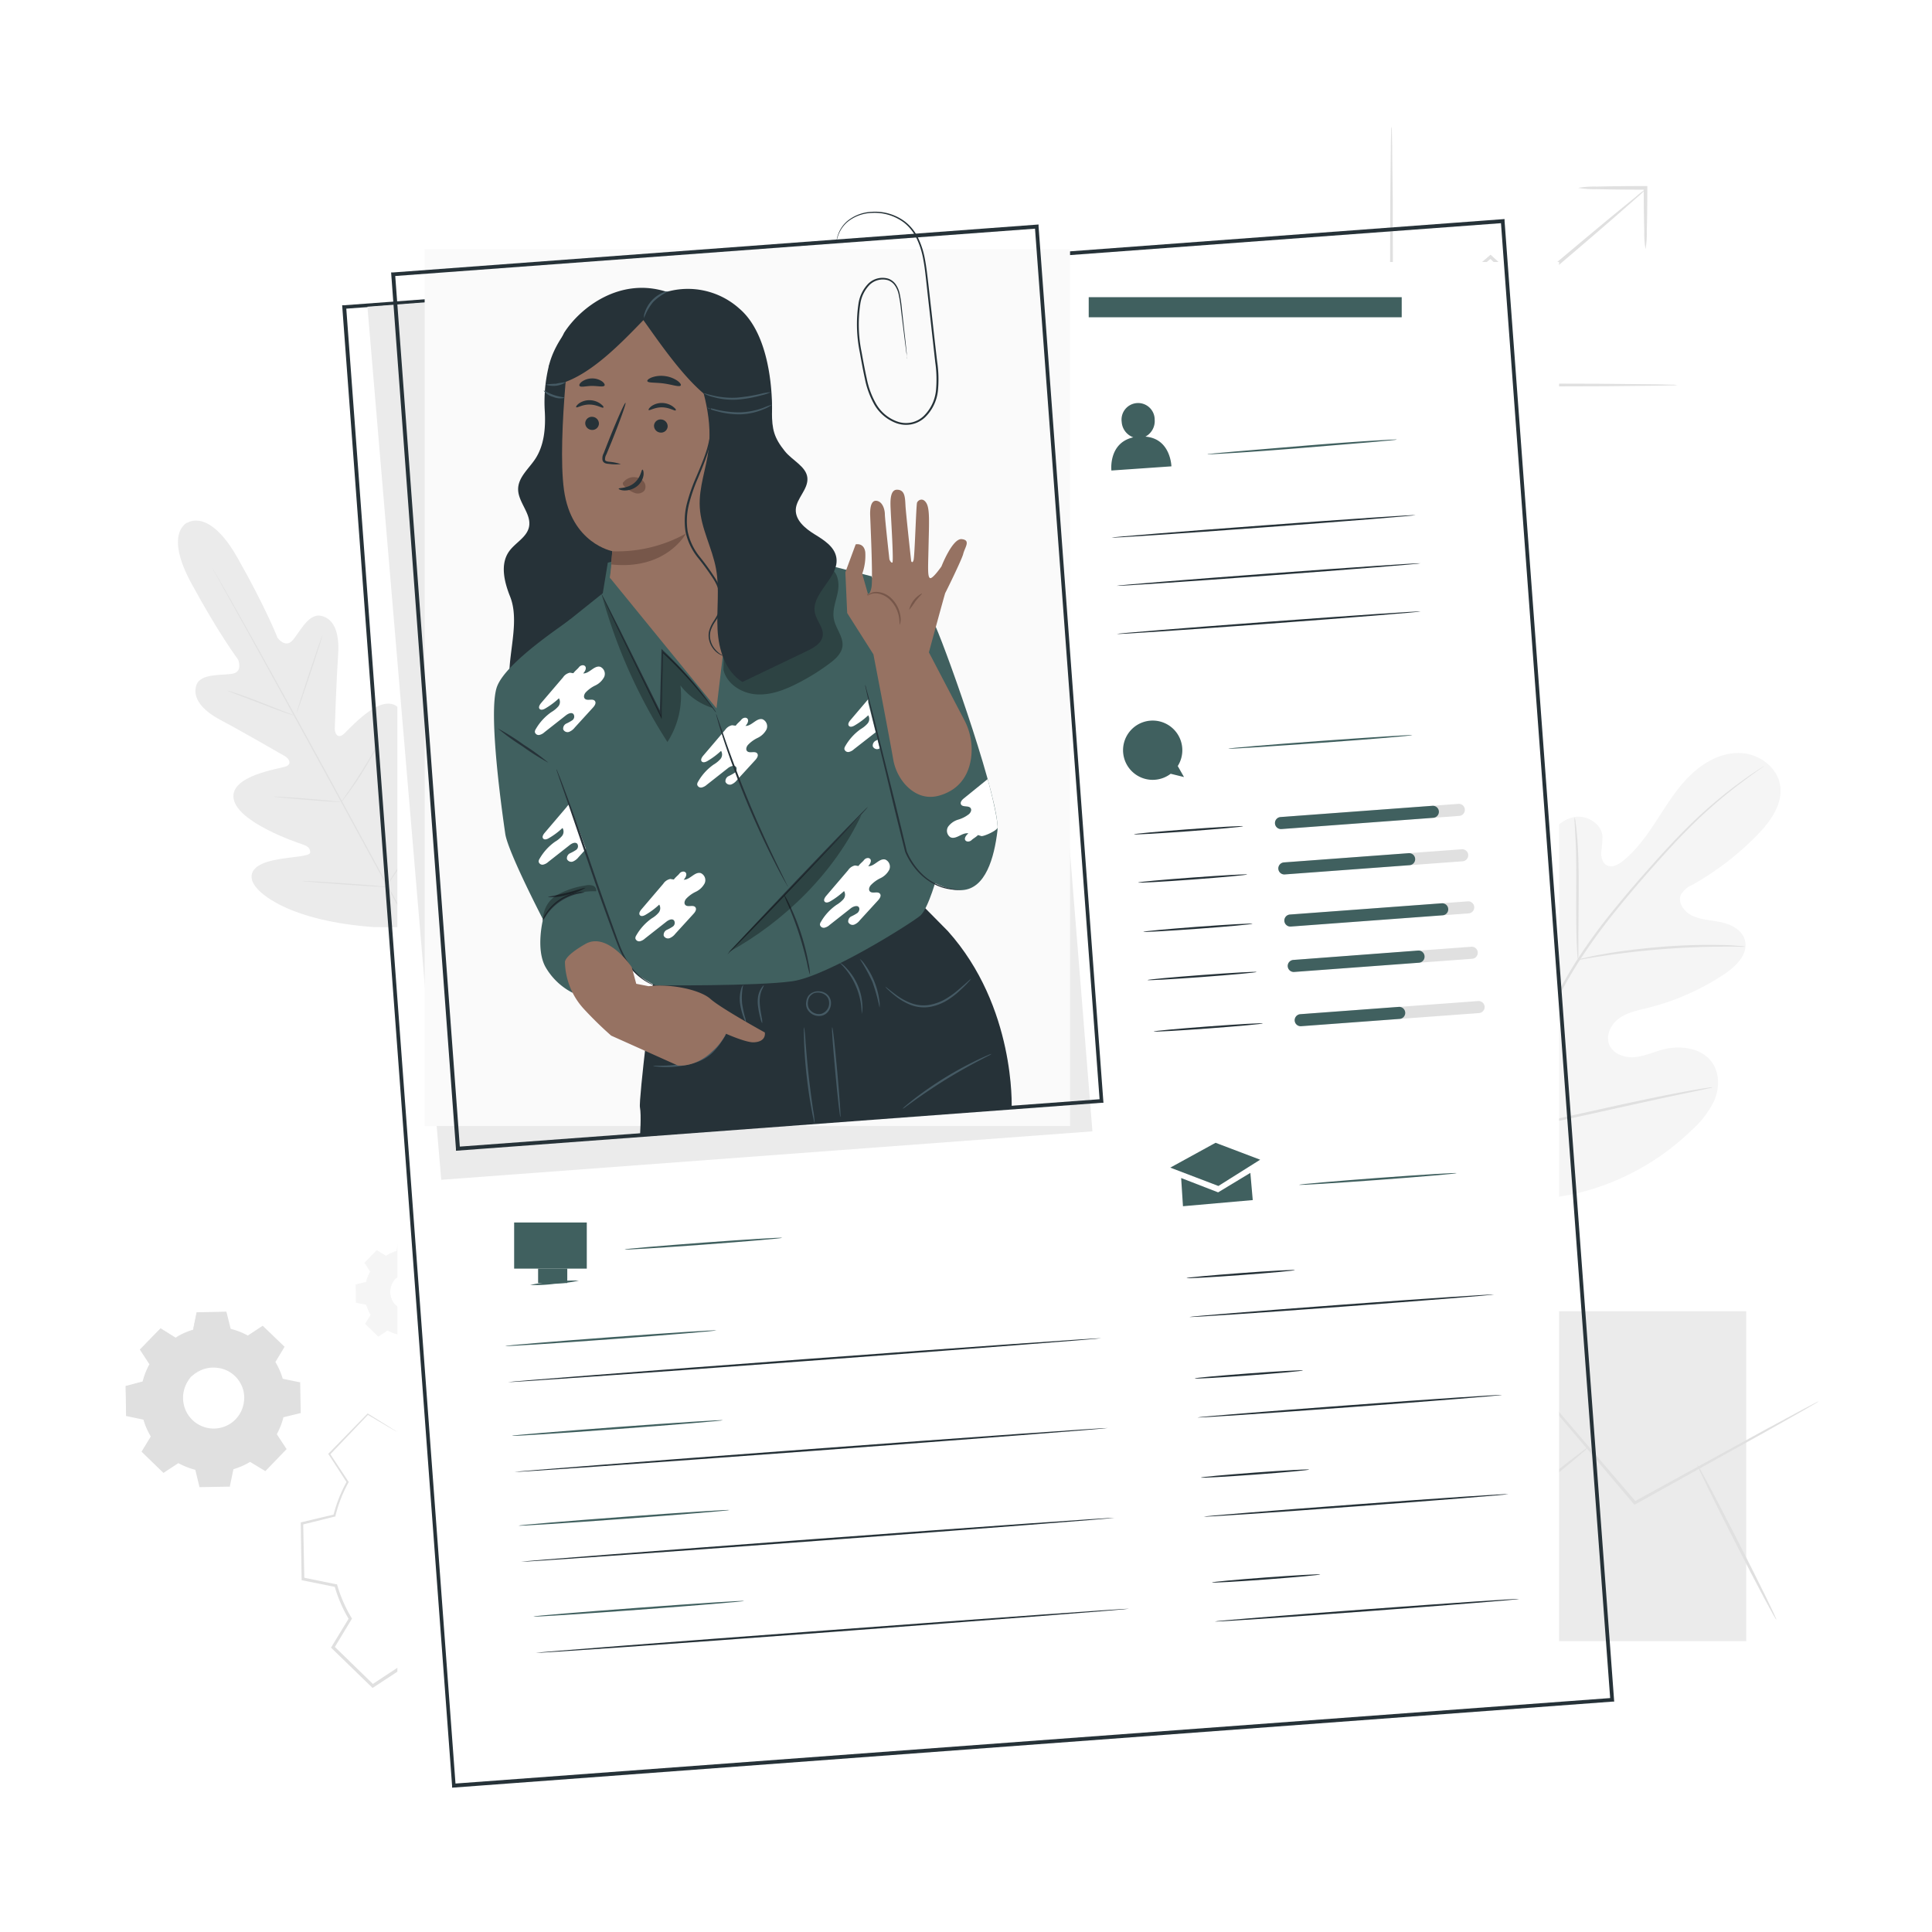 <svg class="animated" id="freepik_stories-profile-data" xmlns="http://www.w3.org/2000/svg" viewBox="0 0 500 500" version="1.1" xmlns:xlink="http://www.w3.org/1999/xlink" xmlns:svgjs="http://svgjs.com/svgjs"><style>svg#freepik_stories-profile-data:not(.animated) .animable {opacity: 0;}svg#freepik_stories-profile-data.animated #freepik--background-complete--inject-32 {animation: 1s 1 forwards cubic-bezier(.36,-0.01,.5,1.38) zoomIn;animation-delay: 0s;}svg#freepik_stories-profile-data.animated #freepik--Document--inject-32 {animation: 1s 1 forwards cubic-bezier(.36,-0.01,.5,1.38) fadeIn;animation-delay: 0s;}svg#freepik_stories-profile-data.animated #freepik--Character--inject-32 {animation: 1s 1 forwards cubic-bezier(.36,-0.01,.5,1.38) slideDown;animation-delay: 0s;}            @keyframes zoomIn {                0% {                    opacity: 0;                    transform: scale(0.5);                }                100% {                    opacity: 1;                    transform: scale(1);                }            }                    @keyframes fadeIn {                0% {                    opacity: 0;                }                100% {                    opacity: 1;                }            }                    @keyframes slideDown {                0% {                    opacity: 0;                    transform: translateY(-30px);                }                100% {                    opacity: 1;                    transform: translateY(0);                }            }        </style><g id="freepik--background-complete--inject-32" class="animable" style="transform-origin: 251.6px 238.29px;"><path d="M377.71,306.17c-15.79-13.77-17.28-36.33-14.46-56.15.47-3.31.49-6.86,2.38-9.6s5.8-4.34,8.62-2.62c2.34,1.43,3.11,4.41,4.23,6.94a19.62,19.62,0,0,0,7,8.28c2,1.32,4.54,2.28,6.75,1.35,3-1.27,3.81-5.2,4.14-8.5q.94-9.24,1.88-18.49c.33-3.3.69-6.68,2.05-9.7s3.95-5.69,7.19-6.24,6.93,1.69,7.24,5a30.27,30.27,0,0,1-.35,4.12c-.05,1.38.42,3,1.68,3.49s2.7-.26,3.8-1.12c3.77-3,6.54-7,9.17-11.06s5.19-8.19,8.68-11.49,8.07-5.73,12.83-5.49,9.49,3.71,10.18,8.48-2.52,9.22-5.89,12.67a74.11,74.11,0,0,1-16.93,13,6.15,6.15,0,0,0-2.87,2.49c-.95,2.12.9,4.54,3,5.49,2.37,1.09,5.07,1.12,7.61,1.7s5.22,2,5.93,4.56c1,3.52-2.22,6.76-5.25,8.78a63.7,63.7,0,0,1-19.86,8.78c-2.52.62-5.17,1.13-7.31,2.62s-3.65,4.34-2.71,6.8,3.89,3.53,6.49,3.33,5-1.34,7.54-2c4.73-1.22,10.56-.28,13,4,1.64,2.78,1.42,6.39.12,9.36a24.26,24.26,0,0,1-5.89,7.63,63.9,63.9,0,0,1-29.18,16.14c-10.92,2.51-20.79,2.45-30.84-2.5" style="fill: rgb(245, 245, 245); transform-origin: 411.457px 252.613px;" id="el2dypucvt9sl" class="animable"></path><path d="M384.19,294.24a298.6,298.6,0,0,1,15.18-30.6l4.4-7.82c1.45-2.56,2.88-5.1,4.44-7.5A147.55,147.55,0,0,1,418,235c3.3-4.07,6.58-7.81,9.68-11.29s6.05-6.65,8.87-9.44a118.45,118.45,0,0,1,14.25-12.14c1.79-1.3,3.21-2.26,4.18-2.9l1.11-.72a3.32,3.32,0,0,1,.39-.23,1.63,1.63,0,0,1-.35.28l-1.08.77c-.95.67-2.34,1.67-4.11,3a124.69,124.69,0,0,0-14.09,12.26c-2.79,2.8-5.71,6-8.8,9.47s-6.33,7.24-9.62,11.31a151,151,0,0,0-9.67,13.25c-1.55,2.38-3,4.9-4.42,7.47l-4.38,7.82a303.27,303.27,0,0,0-15.2,30.52" style="fill: rgb(224, 224, 224); transform-origin: 420.335px 246.355px;" id="el3yeqt7e4gy5" class="animable"></path><path d="M408.38,248.31a6.83,6.83,0,0,1-.17-1.44c-.07-.93-.14-2.29-.19-4-.11-3.34-.11-7.95-.09-13s0-9.7-.2-13c-.08-1.67-.16-3-.22-3.94a6.83,6.83,0,0,1,0-1.46,7.19,7.19,0,0,1,.26,1.43c.14.93.28,2.27.42,3.94.27,3.33.4,8,.38,13.06s-.06,9.56-.09,13v4A5.74,5.74,0,0,1,408.38,248.31Z" style="fill: rgb(224, 224, 224); transform-origin: 408.021px 229.89px;" id="el5zh6zzksbjh" class="animable"></path><path d="M451.72,245a9.26,9.26,0,0,1-1.72,0c-1.1,0-2.69-.06-4.66,0-3.94,0-9.37.19-15.36.66s-11.39,1.16-15.29,1.75c-1.95.29-3.52.56-4.6.74a9.13,9.13,0,0,1-1.71.23,10.42,10.42,0,0,1,1.66-.46c1.08-.26,2.64-.6,4.59-.94,3.88-.71,9.3-1.45,15.3-1.93a149.89,149.89,0,0,1,15.42-.49c2,0,3.56.15,4.66.24A9.48,9.48,0,0,1,451.72,245Z" style="fill: rgb(224, 224, 224); transform-origin: 430.05px 246.455px;" id="ell70pupfd64h" class="animable"></path><path d="M384.79,293.52a2,2,0,0,1-.23-.55c-.15-.44-.34-1-.56-1.62-.48-1.4-1.12-3.45-1.89-6-1.52-5.09-3.41-12.18-5.38-20s-3.79-15-5.21-20.07c-.7-2.49-1.27-4.53-1.69-6.05-.19-.66-.33-1.2-.46-1.65s-.14-.58-.11-.59a2.47,2.47,0,0,1,.23.55c.15.44.34,1,.56,1.62.48,1.4,1.13,3.45,1.89,6,1.52,5.08,3.41,12.18,5.38,20s3.79,15,5.21,20.07c.7,2.49,1.27,4.53,1.69,6,.19.66.33,1.21.46,1.65S384.82,293.51,384.79,293.52Z" style="fill: rgb(224, 224, 224); transform-origin: 377.025px 265.255px;" id="el9sv2zh6j1qk" class="animable"></path><path d="M443.2,281.41a2.38,2.38,0,0,1-.58.17l-1.7.37-6.26,1.31c-5.28,1.11-12.56,2.72-20.6,4.51s-15.34,3.33-20.64,4.33c-2.66.5-4.81.88-6.3,1.11l-1.72.26a2.52,2.52,0,0,1-.61,0,2.38,2.38,0,0,1,.59-.17l1.7-.37,6.25-1.31c5.28-1.11,12.56-2.72,20.6-4.51s15.34-3.33,20.65-4.33c2.65-.5,4.8-.88,6.29-1.11l1.72-.26A2.55,2.55,0,0,1,443.2,281.41Z" style="fill: rgb(224, 224, 224); transform-origin: 413.995px 287.44px;" id="el83qlmjshy3i" class="animable"></path><path d="M48.56,135.19s-6.23,2.52.95,15.75,12.11,19.75,12.11,19.75,1.29,3.09-1.32,3.64-8.4-.22-9.48,3,1.37,6.43,6.34,9.05,15.64,8.78,16.61,9.34,1.91,2,.2,2.64-14.66,2.35-13.49,8.44S76.69,218,78.33,218.54s2,1.26,1.93,2.15-4.52,1.05-8.18,1.68-7.8,2-6.83,5.46,10,10.55,31.49,12.1l10,.06L112,231.4c10-19.06,8.81-30.46,6.38-33.11s-5.77.13-8.25,2.9-4.93,6.43-5.75,6.05-1.17-1.08-.8-2.77,4-17.13-.5-21.35-12.84,5.88-14.31,7-2.16-.47-2.13-1.56.46-13.43.86-19-.89-9.35-4.33-10.17-5.73,4.54-7.58,6.46-3.78-.81-3.78-.81-2.93-7.61-10.36-20.71-13-9-13-9" style="fill: rgb(235, 235, 235); transform-origin: 83.06px 187.356px;" id="elqgm1t6ykgii" class="animable"></path><path d="M107.32,242.33c-5.42-9.64-14.76-26.94-22.85-41.75S69,172.37,63.66,162.7l-6.37-11.44c-.74-1.35-1.33-2.39-1.73-3.12-.19-.34-.34-.61-.44-.81a2.77,2.77,0,0,1-.14-.28l.17.27.47.79,1.78,3.09c1.54,2.68,3.75,6.57,6.45,11.4,5.42,9.64,12.79,23,20.89,37.83s17.41,32.12,22.77,41.79" style="fill: rgb(224, 224, 224); transform-origin: 81.245px 194.69px;" id="elcpt6rpu45k4" class="animable"></path><path d="M58.88,178.75a3,3,0,0,1,.7.18c.45.13,1.09.34,1.88.6,1.57.53,3.73,1.32,6.09,2.24l6,2.36,1.83.71a3.37,3.37,0,0,1,.67.28,3.18,3.18,0,0,1-.71-.17c-.44-.13-1.08-.34-1.87-.61-1.57-.55-3.72-1.37-6.08-2.28l-6.06-2.32-1.84-.7A3.36,3.36,0,0,1,58.88,178.75Z" style="fill: rgb(224, 224, 224); transform-origin: 67.465px 181.935px;" id="el8682ujg9iqq" class="animable"></path><path d="M76.76,184.47c-.08,0,1.36-4.55,3.21-10.1s3.41-10,3.49-10-1.35,4.54-3.2,10.09S76.85,184.49,76.76,184.47Z" style="fill: rgb(224, 224, 224); transform-origin: 80.11px 174.42px;" id="elexygcs6w6c5" class="animable"></path><path d="M88.17,207.77a2.76,2.76,0,0,1,.39-.63l1.14-1.65c1-1.4,2.29-3.33,3.67-5.52s2.57-4.2,3.41-5.67l1-1.74a2.76,2.76,0,0,1,.4-.62,4.49,4.49,0,0,1-.3.68c-.2.43-.52,1-.92,1.79-.79,1.5-2,3.54-3.34,5.73s-2.74,4.11-3.75,5.48c-.5.68-.92,1.22-1.22,1.59A3.63,3.63,0,0,1,88.17,207.77Z" style="fill: rgb(224, 224, 224); transform-origin: 93.175px 199.855px;" id="el1wtfgrm62s9" class="animable"></path><path d="M70.86,206.16a3.25,3.25,0,0,1,.68,0l1.85.1c1.57.1,3.73.25,6.11.44s4.54.39,6.1.54l1.85.2a3,3,0,0,1,.67.11,3.25,3.25,0,0,1-.68,0l-1.85-.1c-1.57-.1-3.73-.25-6.11-.45s-4.54-.38-6.1-.53l-1.85-.2A2.69,2.69,0,0,1,70.86,206.16Z" style="fill: rgb(224, 224, 224); transform-origin: 79.49px 206.855px;" id="elu8jxia897dg" class="animable"></path><path d="M78.31,228a5,5,0,0,1,.88,0l2.37.12c2,.11,4.78.29,7.84.5s5.82.43,7.82.6l2.37.22a5.38,5.38,0,0,1,.87.12,4.85,4.85,0,0,1-.87,0l-2.38-.12c-2-.11-4.78-.29-7.84-.51s-5.82-.42-7.82-.59l-2.37-.22A5.38,5.38,0,0,1,78.31,228Z" style="fill: rgb(224, 224, 224); transform-origin: 89.385px 228.78px;" id="el5j9igv68xvu" class="animable"></path><path d="M99.94,229.38a5.21,5.21,0,0,1,.47-.81l1.38-2.14c1.16-1.81,2.74-4.32,4.42-7.15s3.13-5.41,4.17-7.29c.5-.9.92-1.65,1.23-2.23a6,6,0,0,1,.49-.8,6,6,0,0,1-.38.86c-.26.54-.65,1.32-1.14,2.28-1,1.91-2.42,4.52-4.1,7.34s-3.3,5.33-4.51,7.11c-.6.89-1.1,1.61-1.46,2.09A5.14,5.14,0,0,1,99.94,229.38Z" style="fill: rgb(224, 224, 224); transform-origin: 106.02px 219.17px;" id="el27yzhvtmfcc" class="animable"></path><g id="ely2tcn3mm18"><rect x="394.38" y="339.35" width="57.54" height="85.37" style="fill: rgb(235, 235, 235); transform-origin: 423.15px 382.035px; transform: rotate(-79.01deg);" class="animable" id="el520dqufev6s"></rect></g><path d="M470.68,362.66a6.58,6.58,0,0,1-.93.6L467,364.85l-10.12,5.73-33.61,18.71-.28.15-.2-.24-.5-.58-25.18-29.76-7.56-9.08-2-2.49a6,6,0,0,1-.67-.91,6.88,6.88,0,0,1,.79.81l2.13,2.39,7.76,8.92c6.53,7.63,15.47,18.08,25.35,29.61l.5.59-.48-.09,33.72-18.5,10.24-5.52c1.16-.61,2.09-1.1,2.8-1.46A6.37,6.37,0,0,1,470.68,362.66Z" style="fill: rgb(224, 224, 224); transform-origin: 428.78px 367.91px;" id="el6r1n0z9axsd" class="animable"></path><path d="M375.9,402.87c-.13-.16,7.67-6.68,17.43-14.56s17.79-14.12,17.93-13.95-7.67,6.68-17.44,14.56S376,403,375.9,402.87Z" style="fill: rgb(224, 224, 224); transform-origin: 393.58px 388.614px;" id="elt94wtalnx" class="animable"></path><path d="M439.25,379.06c.19-.1,4.93,8.8,10.57,19.87s10.08,20.12,9.89,20.22-4.93-8.8-10.58-19.87S439.06,379.16,439.25,379.06Z" style="fill: rgb(224, 224, 224); transform-origin: 449.48px 399.105px;" id="elhxzadejq1a6" class="animable"></path><path d="M434.08,99.64a8,8,0,0,1-1.43.1l-4.1.08-15.1.15-49.79.14h-4v-.47c.05-18.6.1-35.28.14-47.43.06-6,.11-10.79.15-14.25,0-1.6.06-2.89.08-3.86a6.09,6.09,0,0,1,.1-1.34,7.76,7.76,0,0,1,.09,1.34l.08,3.86c0,3.46.09,8.3.15,14.25,0,12.15.09,28.83.14,47.43l-.46-.47h3.55l49.79.14,15.1.15,4.1.09A8.81,8.81,0,0,1,434.08,99.64Z" style="fill: rgb(224, 224, 224); transform-origin: 396.87px 66.435px;" id="elocdemc054o" class="animable"></path><path d="M425.86,49a19.08,19.08,0,0,1-2.2,2.1l-6.25,5.49c-5.3,4.6-12.66,10.9-20.83,17.81l-1.24,1-.32.27-.3-.28-9.27-8.61H386L372.42,78.06l-3.95,3.15A7.89,7.89,0,0,1,367,82.27a9.17,9.17,0,0,1,1.3-1.27q1.48-1.32,3.79-3.35l13.39-11.49.29-.25.28.27,9.31,8.56h-.62l1.24-1c8.17-6.92,15.6-13.14,21-17.61l6.44-5.26A18.7,18.7,0,0,1,425.86,49Z" style="fill: rgb(224, 224, 224); transform-origin: 396.43px 65.635px;" id="elpmlth7qxbim" class="animable"></path><path d="M425.86,64.48a23.58,23.58,0,0,1-.32-4.61c-.09-2.86-.14-6.83-.15-11.25l.47.47h-.8c-4.6,0-8.76-.05-11.78-.14a24.93,24.93,0,0,1-4.88-.33,25.94,25.94,0,0,1,4.88-.33c3-.08,7.18-.14,11.78-.14h1.27v.47c0,4.42-.06,8.39-.14,11.25A23,23,0,0,1,425.86,64.48Z" style="fill: rgb(224, 224, 224); transform-origin: 417.365px 56.315px;" id="ellwxoidbu9mj" class="animable"></path><path d="M45.48,346.18a18.43,18.43,0,0,1,4.52-2l.93-4.47,7.55-.14,1.09,4.44a18.65,18.65,0,0,1,4.58,1.8l3.82-2.5,5.43,5.25L71,352.5A18.43,18.43,0,0,1,73,357l4.47.93.13,7.55-4.43,1.09a18.49,18.49,0,0,1-1.8,4.58l2.5,3.82-5.25,5.44-3.9-2.37a18.43,18.43,0,0,1-4.52,2l-.93,4.47-7.55.14-1.09-4.44a18.49,18.49,0,0,1-4.58-1.8l-3.82,2.5-5.44-5.25,2.37-3.9a18.43,18.43,0,0,1-2-4.52l-4.47-.93-.14-7.55L37,357.65a18.65,18.65,0,0,1,1.8-4.58l-2.5-3.82,5.25-5.44,3.9,2.37Zm4,10.06A8.1,8.1,0,1,0,61,356,8.1,8.1,0,0,0,49.51,356.24Z" style="fill: rgb(224, 224, 224); transform-origin: 55.075px 362.11px;" id="eli091i3v163p" class="animable"></path><path d="M49.51,356.24A6.15,6.15,0,0,1,51,354.92a8,8,0,0,1,5.28-1.25,8.22,8.22,0,0,1,6.5,4.55,8.35,8.35,0,0,1,.79,4.77,8.28,8.28,0,0,1-6.85,7.09,7.72,7.72,0,0,1-2.49,0,8,8,0,0,1-2.3-.66,8.21,8.21,0,0,1-4.78-6.33,8,8,0,0,1,1.07-5.33,6,6,0,0,1,1.27-1.56s-.49.54-1.12,1.65a8.09,8.09,0,0,0-.89,5.19,7.79,7.79,0,0,0,1.39,3.37,7.88,7.88,0,0,0,3.23,2.62,7.65,7.65,0,0,0,2.19.61,7.5,7.5,0,0,0,2.36-.05,7.85,7.85,0,0,0,6.46-6.7,7.18,7.18,0,0,0,0-2.36,7.37,7.37,0,0,0-.68-2.16,7.88,7.88,0,0,0-2.74-3.14A7.72,7.72,0,0,0,56.26,354a8,8,0,0,0-5.15,1.07C50,355.74,49.55,356.29,49.51,356.24Z" style="fill: rgb(224, 224, 224); transform-origin: 55.351px 361.9px;" id="el4dxg1wytwmz" class="animable"></path><path d="M45.48,346.18l-.25-.13-.75-.43-2.94-1.74h.09l-5.22,5.46,0-.14L39,353l0,.07,0,.07a18.74,18.74,0,0,0-1.77,4.56l0,.09-.09,0-4.43,1.1.13-.16c.05,2.37.1,4.9.15,7.55l-.15-.18,4.48.92.11,0,0,.11a18.47,18.47,0,0,0,1.95,4.47l.06.1-.06.1L37,375.75l0-.26c1.71,1.65,3.55,3.43,5.44,5.24l-.27,0,3.81-2.51.12-.07.11.06A18.21,18.21,0,0,0,50.68,380l.13,0,0,.13c.34,1.39.71,2.9,1.09,4.43l-.23-.17,7.56-.14-.23.19c.3-1.42.61-2.94.93-4.47l0-.14.14,0a18.07,18.07,0,0,0,4.45-1.94h0l.12-.07.12.07,3.9,2.37-.29,0,5.25-5.44,0,.29-2.5-3.82-.08-.12.07-.12A18,18,0,0,0,73,366.54l0-.14.14,0,4.43-1.08-.17.22q-.06-3.87-.12-7.56l.17.21L73,357.22l-.12,0,0-.12a18.09,18.09,0,0,0-1.93-4.47l-.07-.11.07-.1,2.37-3.9,0,.24-5.42-5.26.22,0L64.24,346l-.08.06-.09-.05a18.33,18.33,0,0,0-4.54-1.8l-.09,0,0-.09-1.07-4.44.13.1-7.55.1.1-.08c-.38,1.78-.7,3.24-1,4.46v0h0a19.53,19.53,0,0,0-3.46,1.33l-.81.42-.27.14.25-.17c.17-.11.44-.27.8-.46a17.89,17.89,0,0,1,3.45-1.4l-.06.05c.25-1.22.55-2.69.91-4.47v-.08h.09l7.55-.16h.11l0,.1c.35,1.37.71,2.82,1.11,4.43l-.12-.11a18.56,18.56,0,0,1,4.63,1.81h-.17l3.81-2.51.12-.08.1.1,5.45,5.24.11.11-.08.13-2.36,3.91v-.21a19,19,0,0,1,2,4.56l-.16-.14,4.48.92.16,0V358q.06,3.68.14,7.55v.18l-.17,0-4.44,1.09.17-.17a19,19,0,0,1-1.82,4.64v-.23c.82,1.26,1.66,2.53,2.5,3.81l.1.16-.13.13-5.24,5.44-.13.13-.16-.1-3.9-2.36h.23a18.49,18.49,0,0,1-4.57,2l.17-.18c-.32,1.53-.64,3.06-.93,4.47l0,.18h-.19l-7.55.13h-.18l0-.18-1.08-4.44.17.17a18.79,18.79,0,0,1-4.64-1.83h.23l-3.82,2.5-.15.1-.12-.12-5.43-5.26-.12-.11.09-.14c.82-1.36,1.63-2.7,2.37-3.9v.2a18.84,18.84,0,0,1-2-4.57l.15.14-4.47-.94-.14,0v-.15q-.06-4-.11-7.55v-.13l.12,0L37,357.5l-.11.11A19,19,0,0,1,38.71,353v.14l-2.49-3.83,0-.07.06-.07,5.28-5.41,0,0,0,0,2.88,1.79.74.47Z" style="fill: rgb(224, 224, 224); transform-origin: 55.175px 362.165px;" id="el0cbkj7cesfmm" class="animable"></path><path d="M99.87,325a10.93,10.93,0,0,1,2.7-1.17l.56-2.68,4.52-.08.65,2.66a10.92,10.92,0,0,1,2.75,1.08l2.28-1.5,3.25,3.14-1.41,2.34a10.93,10.93,0,0,1,1.17,2.7L119,332l.08,4.52-2.66.65a10.71,10.71,0,0,1-1.08,2.74l1.5,2.29-3.14,3.25-2.34-1.41a11.32,11.32,0,0,1-2.7,1.17l-.56,2.68-4.52.08-.65-2.66a10.71,10.71,0,0,1-2.74-1.08l-2.29,1.5-3.25-3.14,1.41-2.34a11.32,11.32,0,0,1-1.17-2.7L92.23,337l-.08-4.52,2.66-.65a10.92,10.92,0,0,1,1.08-2.75l-1.5-2.28,3.14-3.25L99.87,325Zm2.41,6a4.85,4.85,0,1,0,6.86-.12A4.85,4.85,0,0,0,102.28,331Z" style="fill: rgb(245, 245, 245); transform-origin: 105.615px 334.52px;" id="elcl5uurjhgy6" class="animable"></path><path d="M102.28,331a3.62,3.62,0,0,1,.9-.8,4.86,4.86,0,0,1,3.17-.74,4.82,4.82,0,0,1,2.15.76,5.05,5.05,0,0,1,1.74,2,4.82,4.82,0,0,1,.44,1.36,4.65,4.65,0,0,1,0,1.49,5,5,0,0,1-4.1,4.25,4.66,4.66,0,0,1-1.49,0,4.49,4.49,0,0,1-1.38-.39,5,5,0,0,1-2-1.67,4.91,4.91,0,0,1-.84-2.12,4.83,4.83,0,0,1,.64-3.19,3.48,3.48,0,0,1,.76-.93s-.29.31-.67,1a4.87,4.87,0,0,0-.53,3.11,4.69,4.69,0,0,0,2.77,3.58,4.33,4.33,0,0,0,1.3.37,4.52,4.52,0,0,0,1.42,0,4.71,4.71,0,0,0,3.87-4,4.43,4.43,0,0,0,0-1.41,4.7,4.7,0,0,0-.41-1.3,4.86,4.86,0,0,0-1.64-1.88,4.81,4.81,0,0,0-5.13-.11A9.16,9.16,0,0,0,102.28,331Z" style="fill: rgb(245, 245, 245); transform-origin: 105.78px 334.405px;" id="elmyp073ktnzp" class="animable"></path><path d="M99.87,325l-.15-.08-.45-.26c-.41-.24-1-.58-1.76-1h0l-3.12,3.27v-.09c.46.69,1,1.46,1.51,2.28l0,0,0,0a11.24,11.24,0,0,0-1.06,2.73l0,.05,0,0-2.65.66.07-.1c0,1.42.06,2.93.09,4.52l-.08-.11,2.67.56H95l0,.07a11.08,11.08,0,0,0,1.17,2.67l0,.06,0,.06c-.44.73-.92,1.53-1.42,2.34l0-.15c1,1,2.13,2,3.26,3.14l-.16,0,2.28-1.5.07,0,.07,0a11.25,11.25,0,0,0,2.71,1.06l.08,0,0,.08c.21.83.43,1.74.65,2.65l-.13-.1,4.52-.08-.13.11c.17-.85.36-1.76.55-2.68l0-.08.08,0a10.76,10.76,0,0,0,2.67-1.16h0l.08,0,.07,0,2.33,1.41-.17,0,3.14-3.26v.17l-1.5-2.28,0-.07,0-.07a10.63,10.63,0,0,0,1.07-2.71l0-.08.08,0,2.66-.65-.1.13c0-1.54,0-3.05-.08-4.52l.1.12-2.67-.56h-.08l0-.08a10.64,10.64,0,0,0-1.16-2.67l0-.06,0-.07,1.43-2.33v.14l-3.24-3.14h.13l-2.29,1.49,0,0,0,0a10.88,10.88,0,0,0-2.72-1.07l0,0,0-.05c-.23-1-.44-1.84-.64-2.66l.08.06-4.52.06.06-.05c-.23,1.07-.42,2-.57,2.68v0h0a11.19,11.19,0,0,0-2.06.8l-.49.25-.16.08.15-.1c.1-.06.26-.16.48-.27a11,11,0,0,1,2.06-.85l0,0c.15-.73.32-1.61.54-2.68v-.05h0l4.52-.1h.06l0,.06c.2.82.42,1.69.66,2.65l-.07-.06a11.24,11.24,0,0,1,2.77,1.08H111l2.28-1.5.07,0,.06.06c1,1,2.12,2,3.26,3.14l.07.06,0,.08c-.46.76-.92,1.54-1.41,2.34v-.13a11.2,11.2,0,0,1,1.19,2.74l-.09-.09,2.68.55.1,0v.1c0,1.48,0,3,.08,4.53v.1l-.1,0-2.65.65.09-.1a11,11,0,0,1-1.09,2.78v-.14l1.5,2.28.06.09-.08.08-3.14,3.26-.08.08-.09-.06-2.34-1.42h.14a10.85,10.85,0,0,1-2.73,1.18l.1-.1c-.2.92-.39,1.83-.56,2.67l0,.11h-.11l-4.53.08h-.11l0-.1c-.22-.92-.45-1.83-.65-2.66l.1.1a11.67,11.67,0,0,1-2.78-1.09h.14L98,345.88l-.08.05-.08-.07-3.25-3.14-.07-.07,0-.09c.5-.81,1-1.61,1.42-2.33v.12a11.12,11.12,0,0,1-1.18-2.73l.09.08-2.68-.56-.08,0V337c0-1.58,0-3.1-.06-4.52v-.08l.08,0,2.66-.64-.07.07a11.2,11.2,0,0,1,1.1-2.76v.08l-1.49-2.29,0-.05,0,0,3.16-3.23,0,0,0,0,1.73,1.07.44.28Z" style="fill: rgb(245, 245, 245); transform-origin: 105.66px 334.455px;" id="el2s2ogoynjs1" class="animable"></path><path d="M114.4,443.41v0l-2.06-8.4a34.48,34.48,0,0,1-8.67-3.41l-7.25,4.75h0l-10.33-10v0l4.48-7.39a34.87,34.87,0,0,1-3.71-8.54l-8.49-1.77v0l-.25-14.35h0l8.4-2.06A35,35,0,0,1,90,383.53l-4.75-7.25h0l10-10.33h0l7.39,4.49a35.35,35.35,0,0,1,8.55-3.72l1.76-8.48h0l14.35-.26v0l2.05,8.4a35.32,35.32,0,0,1,8.68,3.41l7.24-4.75,0,0,10.32,10h0l-4.48,7.39a34.94,34.94,0,0,1,3.71,8.55l8.49,1.77v0l.25,14.34h0l-8.4,2.06a35.41,35.41,0,0,1-3.41,8.67l4.75,7.24,0,0-10,10.32h0L139.08,431a34.94,34.94,0,0,1-8.55,3.71l-1.76,8.49h0Zm-10.74-11.89h0a35,35,0,0,0,8.68,3.42h0v0l2.06,8.39,14.29-.25,1.76-8.47h0a35,35,0,0,0,8.56-3.72h0l7.39,4.48,9.92-10.28-4.74-7.24h0a35.18,35.18,0,0,0,3.42-8.69h0l8.4-2-.25-14.29L154.77,391h0a35.08,35.08,0,0,0-3.72-8.56v0h0l4.48-7.39-10.29-9.92L138,369.87h0a35.32,35.32,0,0,0-8.68-3.41h0L127.23,358l-14.29.25-1.76,8.47h0a34.56,34.56,0,0,0-8.57,3.72h0L95.19,366l-9.92,10.28L90,383.53h0a35.18,35.18,0,0,0-3.42,8.69h0l-8.4,2.06.25,14.29,8.48,1.76v0a35.42,35.42,0,0,0,3.72,8.56h0v0l-4.47,7.38,10.28,9.93Zm17.62-15.89a15.4,15.4,0,0,1-11.07-26.1h0a15.38,15.38,0,0,1,10.81-4.7h.28a15.4,15.4,0,0,1,.26,30.79Zm-11-26.08,0,0a15.35,15.35,0,0,0,11,26h.28a15.35,15.35,0,0,0-.26-30.69H121a15.21,15.21,0,0,0-10.77,4.68Z" style="fill: rgb(224, 224, 224); transform-origin: 120.84px 400.695px;" id="el0qu666xle3oj" class="animable"></path><path d="M110.23,389.55a11.58,11.58,0,0,1,2.86-2.51,15.29,15.29,0,0,1,10-2.37,15.58,15.58,0,0,1,12.33,8.63,15.2,15.2,0,0,1,1.4,4.32,15,15,0,0,1,.08,4.73,15.67,15.67,0,0,1-13,13.44,15.72,15.72,0,0,1-9.1-1.17,15.6,15.6,0,0,1-9.06-12,15.34,15.34,0,0,1,2-10.11,11.63,11.63,0,0,1,2.41-2.95,36.89,36.89,0,0,0-2.11,3.12,15.27,15.27,0,0,0-1.7,9.84,15,15,0,0,0,8.77,11.37,14.91,14.91,0,0,0,8.62,1.06,14.9,14.9,0,0,0,12.27-12.71,15,15,0,0,0-1.36-8.57,15,15,0,0,0-11.67-8.37,15.3,15.3,0,0,0-9.78,2A37.41,37.41,0,0,0,110.23,389.55Z" style="fill: rgb(224, 224, 224); transform-origin: 121.312px 400.295px;" id="elajumwu189oi" class="animable"></path><path d="M102.59,370.47l-.48-.26-1.42-.82-5.58-3.29.18,0-9.9,10.37,0-.28,4.78,7.23.08.13-.07.13a35.11,35.11,0,0,0-3.37,8.64l0,.17-.17,0-8.41,2.09.24-.31c.09,4.51.19,9.3.29,14.32l-.28-.33L87,410l.22,0,.06.22a35.21,35.21,0,0,0,3.7,8.47l.12.19-.12.2-4.48,7.41-.06-.49L96.71,436l-.51,0,7.23-4.76.22-.14.22.13a34.87,34.87,0,0,0,8.59,3.37l.25.06.06.25c.65,2.64,1.36,5.51,2.07,8.41l-.43-.33,14.33-.25-.42.35c.56-2.68,1.16-5.57,1.76-8.48l.06-.27.25-.07a35,35,0,0,0,8.46-3.67h0l.23-.13.23.14,7.4,4.48-.54.07,10-10.3-.05.54c-1.59-2.44-3.18-4.85-4.74-7.24l-.14-.22.12-.23a34.85,34.85,0,0,0,3.39-8.59l.06-.25.25-.06,8.41-2.05-.32.41q-.12-7.33-.23-14.33l.32.39-8.48-1.77-.23-.05-.07-.23a34.81,34.81,0,0,0-3.67-8.48l-.12-.2.12-.2c1.55-2.53,3-5,4.5-7.39l.06.45-10.29-10,.42,0-7.25,4.73-.16.1-.17-.09a34.71,34.71,0,0,0-8.61-3.42l-.17,0,0-.17-2-8.42.26.2-14.33.19.19-.16c-.73,3.38-1.33,6.16-1.82,8.47l0,.09-.08,0a35,35,0,0,0-6.55,2.52l-1.55.8a3.07,3.07,0,0,1-.51.27,2.68,2.68,0,0,1,.48-.33c.33-.2.82-.5,1.51-.87a33.63,33.63,0,0,1,6.54-2.66l-.1.1c.47-2.31,1-5.1,1.71-8.49l0-.15h.16l14.33-.31h.2l0,.2c.65,2.6,1.33,5.35,2.09,8.4l-.21-.21a35.35,35.35,0,0,1,8.78,3.43h-.33l7.23-4.77.23-.14.19.18,10.33,9.94.21.2-.15.25c-1.45,2.41-2.94,4.87-4.48,7.41v-.39a35.33,35.33,0,0,1,3.77,8.65l-.3-.28,8.48,1.76.32.06v.33q.12,7,.26,14.33v.33l-.33.08-8.41,2.07.31-.31a35.3,35.3,0,0,1-3.45,8.8l0-.45,4.75,7.24.19.29-.24.25-9.95,10.32-.24.25-.3-.18-7.41-4.49h.45a35.54,35.54,0,0,1-8.67,3.77l.31-.34c-.6,2.92-1.21,5.81-1.76,8.48l-.08.35h-.35l-14.32.25h-.35l-.08-.33c-.71-2.9-1.41-5.78-2.06-8.41l.32.31a35.89,35.89,0,0,1-8.8-3.47l.43,0-7.24,4.74-.28.18-.23-.22-10.3-10-.23-.22.17-.27,4.5-7.39v.39a35.35,35.35,0,0,1-3.75-8.67l.27.26L78.33,409l-.27-.06v-.27c-.08-5-.15-9.82-.22-14.33V394l.24-.06,8.42-2-.21.21a35.91,35.91,0,0,1,3.47-8.75v.27l-4.71-7.26-.1-.15.12-.13,10-10.25.07-.08.1.06,5.45,3.39,1.41.89A2.8,2.8,0,0,1,102.59,370.47Z" style="fill: rgb(224, 224, 224); transform-origin: 120.91px 400.79px;" id="elb41d5bi9uaj" class="animable"></path></g><g id="freepik--Document--inject-32" class="animable" style="transform-origin: 253.15px 259.67px;"><g id="eld5gljhp2rfw"><rect x="102.84" y="67.8" width="300.65" height="383.74" style="fill: rgb(255, 255, 255); transform-origin: 253.165px 259.67px; transform: rotate(-4.23deg);" class="animable" id="elin38g1fi6xm"></rect></g><path d="M117,462.65l0-.5L88.55,79l.5,0L389.38,56.69l0,.5,28.37,383.19-.5,0ZM89.62,79.88l28.26,381.7,298.83-22.12L388.45,57.76Z" style="fill: rgb(38, 50, 56); transform-origin: 253.15px 259.67px;" id="eln7qzdrdq9xt" class="animable"></path><g id="elf9krg44r3hv"><rect x="281.76" y="76.91" width="81" height="5.2" style="fill: #40605F; transform-origin: 322.26px 79.51px; transform: rotate(-4.23deg);" class="animable" id="eltyfb95ouer"></rect></g><path d="M361.49,113.76l-.49.09-1.43.15-5.24.48L337,115.92c-6.77.55-12.89,1-17.33,1.28l-5.26.31-1.43.06a2.38,2.38,0,0,1-.5,0,1.68,1.68,0,0,1,.49-.09l1.43-.16,5.24-.47L337,115.4c6.76-.56,12.88-1,17.32-1.29l5.26-.31,1.43-.06A1.48,1.48,0,0,1,361.49,113.76Z" style="fill: #40605F; transform-origin: 336.985px 115.656px;" id="elkst3834p7l" class="animable"></path><path d="M366.33,133.31c0,.15-17.6,1.57-39.33,3.18s-39.37,2.79-39.38,2.65,17.6-1.56,39.34-3.17S366.32,133.17,366.33,133.31Z" style="fill: rgb(38, 50, 56); transform-origin: 326.975px 136.225px;" id="elqvkxe34xd" class="animable"></path><path d="M367.66,158.24c0,.15-17.6,1.57-39.33,3.18S289,164.22,289,164.07s17.6-1.56,39.34-3.17S367.65,158.1,367.66,158.24Z" style="fill: rgb(38, 50, 56); transform-origin: 328.33px 161.156px;" id="elannu38zm8aw" class="animable"></path><path d="M367.66,145.78c0,.14-17.6,1.56-39.33,3.17S289,151.75,289,151.61s17.6-1.57,39.34-3.18S367.65,145.64,367.66,145.78Z" style="fill: rgb(38, 50, 56); transform-origin: 328.33px 148.695px;" id="el8ryessmhvvi" class="animable"></path><path d="M202.45,320.34c0,.14-9.12.94-20.39,1.77s-20.42,1.4-20.43,1.25,9.12-.93,20.39-1.77S202.44,320.2,202.45,320.34Z" style="fill: #40605F; transform-origin: 182.04px 321.851px;" id="el54fc8t9lwi" class="animable"></path><path d="M185.39,344.3c0,.15-12.22,1.17-27.32,2.29s-27.34,1.9-27.35,1.76,12.21-1.16,27.32-2.28S185.38,344.16,185.39,344.3Z" style="fill: #40605F; transform-origin: 158.055px 346.325px;" id="eldjlznen6fif" class="animable"></path><path d="M285,346.33c0,.14-34.36,2.8-76.76,5.94s-76.8,5.57-76.81,5.43,34.35-2.81,76.77-5.95S285,346.19,285,346.33Z" style="fill: rgb(38, 50, 56); transform-origin: 208.215px 352.015px;" id="elrsxs01ewa1o" class="animable"></path><path d="M187.11,367.55c0,.14-12.22,1.16-27.31,2.28s-27.35,1.91-27.36,1.76,12.22-1.16,27.32-2.28S187.1,367.4,187.11,367.55Z" style="fill: #40605F; transform-origin: 159.775px 369.57px;" id="elvf2p7xdr0y" class="animable"></path><path d="M286.7,369.57c0,.15-34.36,2.81-76.76,5.95s-76.8,5.56-76.81,5.42,34.35-2.8,76.77-5.94S286.69,369.43,286.7,369.57Z" style="fill: rgb(38, 50, 56); transform-origin: 209.915px 375.255px;" id="elq6whxd15uh" class="animable"></path><path d="M188.83,390.79c0,.14-12.22,1.16-27.31,2.28s-27.35,1.91-27.36,1.77,12.22-1.17,27.32-2.29S188.82,390.64,188.83,390.79Z" style="fill: #40605F; transform-origin: 161.495px 392.814px;" id="eln1x6isu3gg" class="animable"></path><path d="M288.42,392.81c0,.15-34.36,2.81-76.76,5.95s-76.8,5.57-76.81,5.42,34.35-2.8,76.77-5.94S288.41,392.67,288.42,392.81Z" style="fill: rgb(38, 50, 56); transform-origin: 211.635px 398.495px;" id="elys5pi35c8gp" class="animable"></path><path d="M192.63,414.32c0,.14-12.23,1.16-27.32,2.28S138,418.51,138,418.36s12.22-1.16,27.32-2.28S192.61,414.17,192.63,414.32Z" style="fill: #40605F; transform-origin: 165.315px 416.34px;" id="elh55or3klx84" class="animable"></path><path d="M292.22,416.34c0,.15-34.37,2.81-76.77,6s-76.8,5.57-76.81,5.42,34.36-2.8,76.77-5.94S292.2,416.2,292.22,416.34Z" style="fill: rgb(38, 50, 56); transform-origin: 215.43px 422.051px;" id="el7orsic1zxpm" class="animable"></path><g id="eljxxe60nf5o"><rect x="133.06" y="316.38" width="18.8" height="11.94" style="fill: #40605F; transform-origin: 142.46px 322.35px; transform: rotate(-4.23deg);" class="animable" id="elfb3gsu405te"></rect></g><g id="elcwxql5a6fzo"><rect x="139.26" y="328.31" width="7.55" height="3.74" style="fill: #40605F; transform-origin: 143.035px 330.18px; transform: rotate(-4.23deg);" class="animable" id="elpgmc9de0vfm"></rect></g><path d="M149.81,331.42a38.53,38.53,0,0,1-6.28.83,37.68,37.68,0,0,1-6.33.3,39.24,39.24,0,0,1,6.28-.82A39.76,39.76,0,0,1,149.81,331.42Z" style="fill: #40605F; transform-origin: 143.505px 331.988px;" id="elt3w9rc9rnpk" class="animable"></path><polygon points="302.87 302.18 314.59 295.75 326.13 300.13 315.32 306.93 302.87 302.18" style="fill: #40605F; transform-origin: 314.5px 301.34px;" id="elt0nwhidrxuk" class="animable"></polygon><polygon points="305.68 304.87 306.15 312.17 324.21 310.58 323.59 303.54 315.25 308.58 305.68 304.87" style="fill: #40605F; transform-origin: 314.945px 307.855px;" id="elozlgawzs7b9" class="animable"></polygon><path d="M377,303.6c0,.15-9.12.94-20.39,1.77s-20.42,1.4-20.43,1.26,9.12-.94,20.39-1.78S377,303.46,377,303.6Z" style="fill: #40605F; transform-origin: 356.59px 305.115px;" id="el145ustnny4bc" class="animable"></path><path d="M335.13,328.7c0,.14-6.27.72-14,1.29s-14.05.93-14.06.78,6.27-.72,14-1.3S335.12,328.55,335.13,328.7Z" style="fill: rgb(38, 50, 56); transform-origin: 321.1px 329.734px;" id="elvlnl0dswnrm" class="animable"></path><path d="M386.64,335c0,.15-17.63,1.57-39.39,3.18s-39.43,2.8-39.44,2.66,17.63-1.57,39.4-3.18S386.63,334.9,386.64,335Z" style="fill: rgb(38, 50, 56); transform-origin: 347.225px 337.923px;" id="elw4xsqeef19m" class="animable"></path><path d="M337.23,354.66c0,.15-6.26.73-14,1.3s-14,.93-14.05.78,6.26-.72,14-1.3S337.22,354.52,337.23,354.66Z" style="fill: rgb(38, 50, 56); transform-origin: 323.205px 355.701px;" id="elpgt9o4cdf7o" class="animable"></path><path d="M388.74,361c0,.15-17.63,1.57-39.39,3.18s-39.42,2.8-39.44,2.66,17.63-1.57,39.4-3.18S388.73,360.87,388.74,361Z" style="fill: rgb(38, 50, 56); transform-origin: 349.325px 363.921px;" id="eljlx9n1watzl" class="animable"></path><path d="M338.83,380.32c0,.15-6.27.73-14,1.3s-14,.92-14.06.78,6.27-.72,14-1.3S338.82,380.18,338.83,380.32Z" style="fill: rgb(38, 50, 56); transform-origin: 324.8px 381.36px;" id="eliy1wpxzaj5a" class="animable"></path><path d="M390.34,386.67c0,.15-17.63,1.57-39.39,3.18s-39.43,2.8-39.44,2.66,17.63-1.57,39.4-3.18S390.33,386.53,390.34,386.67Z" style="fill: rgb(38, 50, 56); transform-origin: 350.925px 389.59px;" id="elomfbn2ebiwr" class="animable"></path><path d="M341.69,407.46c0,.14-6.26.72-14,1.3s-14,.92-14.05.78,6.26-.73,14-1.3S341.68,407.32,341.69,407.46Z" style="fill: rgb(38, 50, 56); transform-origin: 327.665px 408.5px;" id="elobp1qeponc" class="animable"></path><path d="M393.2,413.81c0,.14-17.63,1.56-39.39,3.18s-39.42,2.8-39.43,2.65,17.62-1.56,39.39-3.17S393.19,413.66,393.2,413.81Z" style="fill: rgb(38, 50, 56); transform-origin: 353.79px 416.725px;" id="elpsqp3xboi7j" class="animable"></path><path d="M296.43,113a4.57,4.57,0,0,0,2.4-4.41,4.29,4.29,0,1,0-8.54.59,4.56,4.56,0,0,0,3,4c-6.49,1.47-5.66,8.59-5.66,8.59l15.53-1.08S303,113.51,296.43,113Z" style="fill: #40605F; transform-origin: 295.378px 113.038px;" id="elbxlb0b2ylbu" class="animable"></path><path d="M321.73,213.82c0,.15-6.31.73-14.12,1.31s-14.15.93-14.16.79,6.31-.73,14.12-1.31S321.72,213.68,321.73,213.82Z" style="fill: rgb(38, 50, 56); transform-origin: 307.59px 214.87px;" id="el9ovw3us4otj" class="animable"></path><path d="M322.8,226.31c0,.14-6.31.73-14.12,1.31s-14.15.93-14.16.78,6.31-.73,14.12-1.3S322.79,226.17,322.8,226.31Z" style="fill: rgb(38, 50, 56); transform-origin: 308.66px 227.357px;" id="el51d7jsgig24" class="animable"></path><path d="M377.66,211.15l-46,3.41a1.56,1.56,0,0,1-1.67-1.44h0a1.56,1.56,0,0,1,1.44-1.67l46-3.41a1.55,1.55,0,0,1,1.67,1.44h0A1.55,1.55,0,0,1,377.66,211.15Z" style="fill: rgb(224, 224, 224); transform-origin: 354.545px 211.3px;" id="elh63hwv75bdm" class="animable"></path><path d="M370.94,211.65l-39.31,2.91a1.56,1.56,0,0,1-1.67-1.44h0a1.56,1.56,0,0,1,1.44-1.67l39.31-2.91a1.56,1.56,0,0,1,1.67,1.44h0A1.57,1.57,0,0,1,370.94,211.65Z" style="fill: #40605F; transform-origin: 351.17px 211.55px;" id="elqijfuv5kdnj" class="animable"></path><path d="M378.53,222.9l-46,3.4a1.56,1.56,0,0,1-1.67-1.44h0a1.57,1.57,0,0,1,1.44-1.67l46-3.4a1.55,1.55,0,0,1,1.67,1.44h0A1.56,1.56,0,0,1,378.53,222.9Z" style="fill: rgb(224, 224, 224); transform-origin: 355.415px 223.045px;" id="elg0nkger3pab" class="animable"></path><path d="M364.8,223.91l-32.3,2.39a1.56,1.56,0,0,1-1.67-1.44h0a1.57,1.57,0,0,1,1.44-1.67l32.3-2.39a1.56,1.56,0,0,1,1.67,1.44h0A1.56,1.56,0,0,1,364.8,223.91Z" style="fill: #40605F; transform-origin: 348.535px 223.55px;" id="elmm8z3hr415" class="animable"></path><path d="M324.16,239.06c0,.14-6.31.73-14.12,1.3s-14.15.93-14.16.79,6.31-.73,14.12-1.31S324.15,238.91,324.16,239.06Z" style="fill: rgb(38, 50, 56); transform-origin: 310.02px 240.103px;" id="ell4mzpakhq1c" class="animable"></path><path d="M325.23,251.54c0,.15-6.31.73-14.12,1.31s-14.15.93-14.16.79,6.31-.73,14.12-1.31S325.22,251.4,325.23,251.54Z" style="fill: rgb(38, 50, 56); transform-origin: 311.09px 252.59px;" id="elzr1891mba5" class="animable"></path><path d="M380.09,236.38l-46,3.41a1.56,1.56,0,0,1-1.67-1.44h0a1.56,1.56,0,0,1,1.44-1.67l46-3.41a1.56,1.56,0,0,1,1.67,1.44h0A1.55,1.55,0,0,1,380.09,236.38Z" style="fill: rgb(224, 224, 224); transform-origin: 356.975px 236.53px;" id="elzmno7owyhg" class="animable"></path><path d="M373.36,236.88l-39.3,2.91a1.56,1.56,0,0,1-1.67-1.44h0a1.56,1.56,0,0,1,1.44-1.67l39.3-2.91a1.56,1.56,0,0,1,1.67,1.44h0A1.55,1.55,0,0,1,373.36,236.88Z" style="fill: #40605F; transform-origin: 353.595px 236.78px;" id="ely13l5hm8d6k" class="animable"></path><path d="M381,248.13l-46,3.41a1.56,1.56,0,0,1-1.67-1.44h0a1.56,1.56,0,0,1,1.44-1.67l46-3.41a1.56,1.56,0,0,1,1.67,1.44h0A1.56,1.56,0,0,1,381,248.13Z" style="fill: rgb(224, 224, 224); transform-origin: 357.885px 248.28px;" id="el22rhvwktvoh" class="animable"></path><path d="M367.23,249.15l-32.3,2.39a1.56,1.56,0,0,1-1.67-1.44h0a1.56,1.56,0,0,1,1.44-1.67L367,246a1.56,1.56,0,0,1,1.67,1.44h0A1.56,1.56,0,0,1,367.23,249.15Z" style="fill: #40605F; transform-origin: 350.967px 248.77px;" id="elgjqu4jqnhnq" class="animable"></path><path d="M326.84,264.85c0,.15-6.32.73-14.13,1.31s-14.15.93-14.16.79,6.31-.73,14.12-1.31S326.83,264.71,326.84,264.85Z" style="fill: rgb(38, 50, 56); transform-origin: 312.695px 265.9px;" id="elbenxba04hu" class="animable"></path><path d="M382.77,262.18l-46,3.4a1.56,1.56,0,0,1-1.67-1.44h0a1.58,1.58,0,0,1,1.44-1.67l46-3.4a1.57,1.57,0,0,1,1.68,1.44h0A1.57,1.57,0,0,1,382.77,262.18Z" style="fill: rgb(224, 224, 224); transform-origin: 359.66px 262.325px;" id="elso0g3x5ffg" class="animable"></path><path d="M362.27,263.69l-25.54,1.89a1.56,1.56,0,0,1-1.67-1.44h0a1.58,1.58,0,0,1,1.44-1.67L362,260.58a1.57,1.57,0,0,1,1.67,1.44h0A1.56,1.56,0,0,1,362.27,263.69Z" style="fill: #40605F; transform-origin: 349.366px 263.08px;" id="elioocoz665rf" class="animable"></path><path d="M306.42,201.1l-1.62-2.85a7.67,7.67,0,1,0-1.83,2h0Z" style="fill: #40605F; transform-origin: 298.533px 194.154px;" id="el7wazo4mqs6c" class="animable"></path><path d="M365.53,190.25c0,.15-10.65,1.06-23.82,2s-23.85,1.65-23.86,1.51,10.65-1.05,23.82-2S365.52,190.11,365.53,190.25Z" style="fill: #40605F; transform-origin: 341.69px 192.005px;" id="elq9hg8vt284k" class="animable"></path></g><g id="freepik--Character--inject-32" class="animable" style="transform-origin: 190.33px 180.058px;"><polygon points="95.09 79.38 114.19 305.33 282.72 292.79 264.52 66.44 95.09 79.38" style="fill: rgb(235, 235, 235); transform-origin: 188.905px 185.885px;" id="elkig9txdlz97" class="animable"></polygon><g id="eltijzd2fxnmk"><rect x="109.9" y="64.5" width="167.03" height="226.92" style="fill: rgb(250, 250, 250); transform-origin: 193.415px 177.96px; transform: rotate(-4.004deg);" class="animable" id="el7qfz71smea2"></rect></g><path d="M118,297.81l0-.5L101.22,70.51l.49,0L268.78,58.1l0,.5,16.79,226.8-.5,0ZM102.29,71.43,119,296.74l165.57-12.26L267.86,59.18Z" style="fill: rgb(38, 50, 56); transform-origin: 193.395px 177.955px;" id="elimdu9ubrr1" class="animable"></path><path d="M234.81,92.9a2.41,2.41,0,0,1-.07-.38c0-.28-.09-.65-.16-1.12-.13-1-.32-2.47-.55-4.32s-.52-4.19-.85-6.85a35.86,35.86,0,0,0-.65-4.22,6.28,6.28,0,0,0-.91-2.09,3.61,3.61,0,0,0-1.84-1.41,4.91,4.91,0,0,0-4.72,1.2,8.92,8.92,0,0,0-2.42,5A35.6,35.6,0,0,0,223,91.22c.39,2.19.81,4.45,1.31,6.73a21.74,21.74,0,0,0,2.45,6.61,10.37,10.37,0,0,0,5.45,4.53,6.83,6.83,0,0,0,3.61.26,6.65,6.65,0,0,0,3.24-1.7,10.73,10.73,0,0,0,3.17-6.59,31,31,0,0,0-.19-7.34c-.54-4.84-1.06-9.5-1.56-14-.25-2.22-.49-4.39-.72-6.49s-.44-4.15-.82-6.09a20.7,20.7,0,0,0-1.71-5.42,11.7,11.7,0,0,0-3.21-4.06,12.64,12.64,0,0,0-8.44-2.55,10.47,10.47,0,0,0-6.27,2.34,8.34,8.34,0,0,0-2.4,3.52c-.32.94-.39,1.46-.43,1.46a6.92,6.92,0,0,1,.33-1.49,8.26,8.26,0,0,1,2.36-3.64,10.64,10.64,0,0,1,6.39-2.48,12.88,12.88,0,0,1,8.68,2.55,11.93,11.93,0,0,1,3.35,4.17,21.25,21.25,0,0,1,1.78,5.52c.38,2,.6,4,.85,6.12s.48,4.27.74,6.49c.5,4.44,1,9.11,1.58,13.94a31,31,0,0,1,.2,7.47,11.24,11.24,0,0,1-3.33,6.91,7.22,7.22,0,0,1-3.49,1.82,7.47,7.47,0,0,1-3.87-.27,11,11,0,0,1-5.73-4.76,22.54,22.54,0,0,1-2.49-6.77c-.5-2.3-.91-4.55-1.3-6.76a36,36,0,0,1-.35-12.71,9.4,9.4,0,0,1,2.58-5.18,5.27,5.27,0,0,1,5.11-1.25,4,4,0,0,1,2,1.56,6.63,6.63,0,0,1,.94,2.2,36.2,36.2,0,0,1,.62,4.28c.29,2.66.55,5,.76,6.85s.35,3.31.46,4.33c0,.48.08.85.1,1.13A2.29,2.29,0,0,1,234.81,92.9Z" style="fill: rgb(38, 50, 56); transform-origin: 229.679px 82.367px;" id="elw5cyvuk1pwl" class="animable"></path><path d="M166.22,84.87,153,79.38c-3.57,2.27-9.4,8.52-11,15.5a39,39,0,0,0-1,11.69c.22,4.23-.16,8.71-2.5,12.24-1.67,2.51-4.36,4.7-4.41,7.72-.05,3.47,3.54,6.46,2.81,9.86-.59,2.72-3.62,4.09-5.2,6.38-2.3,3.32-1.19,7.86.31,11.61,3.62,9.05-4.08,22.07,2.7,29.07,6.69-5.49,26.47-15.67,33.16-21.16a12.75,12.75,0,0,0,3.81-4.24c1.16-2.55.53-5.5-.07-8.23A243.5,243.5,0,0,1,166.22,84.87Z" style="fill: rgb(38, 50, 56); transform-origin: 151.356px 131.415px;" id="ellsjwecd7qv" class="animable"></path><path d="M245.28,240.94l-6.52-6.6L169.06,254s-3.83,30.64-3.44,32.6,0,7.56,0,7.56l96.19-7.5S262.9,260.57,245.28,240.94Z" style="fill: rgb(38, 50, 56); transform-origin: 213.708px 264.25px;" id="ela0fqb08onot" class="animable"></path><path d="M187.91,267.58a2.82,2.82,0,0,1-.4.78c-.29.47-.71,1.16-1.31,2a15.74,15.74,0,0,1-2.38,2.6A11.13,11.13,0,0,1,180,275a24.36,24.36,0,0,1-7.73,1.15,21.28,21.28,0,0,1-2.36-.14,2.49,2.49,0,0,1-.86-.16c0-.08,1.24,0,3.22-.07a27.94,27.94,0,0,0,7.57-1.28,11.24,11.24,0,0,0,3.66-2,17.65,17.65,0,0,0,2.4-2.47C187.15,268.56,187.84,267.53,187.91,267.58Z" style="fill: rgb(69, 90, 100); transform-origin: 178.48px 271.865px;" id="elrxqaixov1ge" class="animable"></path><path d="M210.84,290.7a3.77,3.77,0,0,1-.27-.95c-.14-.61-.33-1.51-.53-2.63-.42-2.23-.91-5.32-1.29-8.76s-.58-6.58-.66-8.84c0-1.13-.06-2-.05-2.69a3.18,3.18,0,0,1,.06-1,31.07,31.07,0,0,1,.36,3.65c.18,2.25.43,5.37.81,8.8s.81,6.52,1.13,8.76A27.23,27.23,0,0,1,210.84,290.7Z" style="fill: rgb(69, 90, 100); transform-origin: 209.432px 278.265px;" id="elajchnsvv9yh" class="animable"></path><path d="M217.5,289.1c-.15,0-.74-5.18-1.32-11.59s-1-11.62-.81-11.64.74,5.18,1.32,11.59S217.64,289.09,217.5,289.1Z" style="fill: rgb(69, 90, 100); transform-origin: 216.427px 277.485px;" id="el5pflteicuq5" class="animable"></path><path d="M251.3,253.34a4.31,4.31,0,0,1-.65.79c-.44.49-1.09,1.18-2,2a21.43,21.43,0,0,1-3.25,2.58,13.08,13.08,0,0,1-4.76,1.88,9.58,9.58,0,0,1-5.08-.57,15.48,15.48,0,0,1-3.61-2.08,23.45,23.45,0,0,1-2.12-1.82,4.13,4.13,0,0,1-.7-.75c.06-.07,1.14.92,3,2.27a15.93,15.93,0,0,0,3.56,1.93,9.32,9.32,0,0,0,4.83.5,12.85,12.85,0,0,0,4.58-1.77,23.74,23.74,0,0,0,3.27-2.45C250.2,254.3,251.24,253.28,251.3,253.34Z" style="fill: rgb(69, 90, 100); transform-origin: 240.215px 257.024px;" id="el4chrg4txrq3" class="animable"></path><path d="M256.63,272.74a4.24,4.24,0,0,1-.92.54l-2.57,1.34c-2.17,1.14-5.14,2.77-8.31,4.73s-6,3.9-8,5.33l-2.35,1.7a4,4,0,0,1-.9.58,5.15,5.15,0,0,1,.77-.74c.52-.45,1.29-1.08,2.26-1.84A92.05,92.05,0,0,1,253,274.29c1.11-.53,2-.94,2.66-1.2A3.68,3.68,0,0,1,256.63,272.74Z" style="fill: rgb(69, 90, 100); transform-origin: 245.105px 279.85px;" id="el0euhccg5lzlk" class="animable"></path><path d="M193.05,264.57c-.07,0-.31-.48-.63-1.33a17.46,17.46,0,0,1-.88-3.45,9.14,9.14,0,0,1,.2-3.58,3.28,3.28,0,0,1,.61-1.36,16,16,0,0,0-.29,4.87,29.71,29.71,0,0,0,.71,3.41A4.33,4.33,0,0,1,193.05,264.57Z" style="fill: rgb(69, 90, 100); transform-origin: 192.249px 259.71px;" id="elj7m09i4twum" class="animable"></path><path d="M197.25,264.82a4.68,4.68,0,0,1-.49-1.43,20.48,20.48,0,0,1-.65-3.6,9,9,0,0,1,.1-2,6,6,0,0,1,.55-1.59c.44-.85.89-1.24.93-1.2a10.08,10.08,0,0,1-.6,1.35,8,8,0,0,0-.46,3.45c.09,1.38.36,2.63.5,3.55A4.45,4.45,0,0,1,197.25,264.82Z" style="fill: rgb(69, 90, 100); transform-origin: 196.891px 259.909px;" id="el4zzu8jozz4j" class="animable"></path><path d="M223,262.4a18.46,18.46,0,0,0-5.77-13.32,6.17,6.17,0,0,1,1.74,1.39,15,15,0,0,1,3,4.47,14.82,14.82,0,0,1,1.21,5.24A6.31,6.31,0,0,1,223,262.4Z" style="fill: rgb(69, 90, 100); transform-origin: 220.22px 255.74px;" id="elou3lcoyxups" class="animable"></path><path d="M227.63,260.78a47.19,47.19,0,0,0-1.84-6.62,46.91,46.91,0,0,0-3.28-6,6.18,6.18,0,0,1,1.36,1.52,20.22,20.22,0,0,1,3.68,9.09A6.52,6.52,0,0,1,227.63,260.78Z" style="fill: rgb(69, 90, 100); transform-origin: 225.092px 254.47px;" id="elm7bleivjti" class="animable"></path><path d="M209.92,257.33s.18-.27.7-.51a3.23,3.23,0,0,1,2.35-.09,3.16,3.16,0,0,1,1.4.93,3,3,0,0,1,.69,1.81,3.62,3.62,0,0,1-.55,2.06,3,3,0,0,1-1.88,1.34,3.43,3.43,0,0,1-3.77-1.85,3.24,3.24,0,0,1-.18-1.92,3.12,3.12,0,0,1,.67-1.55,3.32,3.32,0,0,1,2.13-1,1.08,1.08,0,0,1,.84.21,4.92,4.92,0,0,0-.82,0,3.23,3.23,0,0,0-1.87,1.06,2.78,2.78,0,0,0-.52,1.36,2.87,2.87,0,0,0,.18,1.66,3,3,0,0,0,3.23,1.54,2.84,2.84,0,0,0,2.06-2.87,2.62,2.62,0,0,0-.54-1.56,3,3,0,0,0-1.19-.85,3.23,3.23,0,0,0-2.16-.07C210.19,257.18,210,257.37,209.92,257.33Z" style="fill: rgb(69, 90, 100); transform-origin: 211.836px 259.737px;" id="eldkj9kecpl4o" class="animable"></path><path d="M147.62,160.25c-.55.67-16.59,10.89-19,17.47s1.47,33.42,2.14,38.06,9.77,22.16,9.77,22.16-1.91,7.56.59,12.22a16.93,16.93,0,0,0,7,6.74l16.12-8.83-10-45.26Z" style="fill: #40605F; transform-origin: 146.04px 208.575px;" id="el860mq9l2cp5" class="animable"></path><path d="M149.37,207.79c.46-.65,1.08-1.07,1.46-1.56s1.2-.71,1.59-.24,0,1.34-.51,1.86c1.62.06,2.85-2.16,4.42-1.72a2,2,0,0,1,1,2.65,5,5,0,0,1-2.27,2.17,8.18,8.18,0,0,0-2.57,1.87c-.34.44-.56,1.11-.19,1.53.63.72,2.09-.13,2.65.64.37.52-.08,1.22-.51,1.7q-2.37,2.56-4.72,5.15a3.58,3.58,0,0,1-1.45,1.12,1.23,1.23,0,0,1-1.54-.63,1.44,1.44,0,0,1,.78-1.5,10.23,10.23,0,0,0,1.59-.88,1.16,1.16,0,0,0,.29-1.59c-.53-.54-1.43-.09-2,.38l-5.5,4.32a2.85,2.85,0,0,1-1.35.71,1,1,0,0,1-1.14-.77,1.39,1.39,0,0,1,.24-.75,13.78,13.78,0,0,1,4-4.41,7.07,7.07,0,0,0,1.77-1.44,1.82,1.82,0,0,0,.17-2.12,19.26,19.26,0,0,1-3.56,2.65c-.45.27-1.11.49-1.45.08s0-1,.37-1.45l5.69-6.68a2.83,2.83,0,0,1,1.8-1.22Z" style="fill: rgb(255, 255, 255); transform-origin: 148.454px 214.757px;" id="eldigsq772dud" class="animable"></path><path d="M157.3,145.61,156,153.52,144.16,163s-2.8,17.86-.13,36c0,0,17.35,47,17.77,49,.79,3.81,7.79,7,7.79,7s26.43.25,35.51-1.06,31-15.16,33.1-17,4.47-10.68,4.47-10.68l-16.16-45.26-.91-31.84-24.15-6.2-8.2-6.34Z" style="fill: #40605F; transform-origin: 192.773px 195.82px;" id="elc3cw6rhxeem" class="animable"></path><path d="M228.52,178.63c.46-.65,1.08-1.07,1.45-1.56s1.21-.71,1.6-.24,0,1.34-.52,1.86c1.63.06,2.86-2.16,4.43-1.72a2,2,0,0,1,1,2.65,5,5,0,0,1-2.27,2.17,8.18,8.18,0,0,0-2.57,1.87c-.34.45-.56,1.11-.19,1.53.62.72,2.09-.13,2.65.64.37.52-.08,1.22-.51,1.7q-2.37,2.57-4.72,5.15a3.58,3.58,0,0,1-1.45,1.12,1.22,1.22,0,0,1-1.54-.63,1.42,1.42,0,0,1,.78-1.49,11.18,11.18,0,0,0,1.59-.89,1.17,1.17,0,0,0,.29-1.59c-.53-.54-1.43-.09-2,.38L221,193.9a2.78,2.78,0,0,1-1.34.71,1,1,0,0,1-1.14-.77,1.39,1.39,0,0,1,.24-.75,13.78,13.78,0,0,1,4-4.41,7.07,7.07,0,0,0,1.77-1.44,1.82,1.82,0,0,0,.17-2.12,19.26,19.26,0,0,1-3.56,2.65c-.46.27-1.11.49-1.45.08s0-1,.37-1.45q2.85-3.35,5.69-6.68a2.83,2.83,0,0,1,1.8-1.22Z" style="fill: rgb(255, 255, 255); transform-origin: 227.589px 185.597px;" id="el104tggz7g4b" class="animable"></path><path d="M225.21,149.31S238.58,154,242.08,162s16.9,46,16.06,53-3.07,15-9.13,15.36-13-5.81-13-5.81l-5.44-8.85.29-9.27-6.18-24.68Z" style="fill: #40605F; transform-origin: 241.429px 189.843px;" id="el045oqpk4z53d" class="animable"></path><path d="M157.81,149.48c0,.06,27.62,33.84,27.62,33.84l3.75-31.3,5.23-15.41-36,8.89Z" style="fill: rgb(150, 114, 98); transform-origin: 176.11px 159.965px;" id="el8rrqeym63sq" class="animable"></path><g id="elsdu8n8xivcs"><g style="opacity: 0.3; transform-origin: 202.642px 163.198px;" class="animable" id="elqkoqgrrn6jk"><path d="M214.81,147.05c-1.63-.82-3.59-.17-5.24.6-9.34,4.41-19.49,9.76-22.23,19.71l-.11,6c.86,3.62,4.6,6,8.31,6.32s7.36-1.06,10.68-2.74a56.72,56.72,0,0,0,8.5-5.26c1.48-1.11,3-2.47,3.29-4.3.37-2.5-1.73-4.68-2.2-7.16-.45-2.31.54-4.63,1-6.94S216.92,148.1,214.81,147.05Z" id="el1t17gh8l228" class="animable" style="transform-origin: 202.642px 163.198px;"></path></g></g><path d="M144,199.05a2.47,2.47,0,0,1,.27.58l.68,1.7c.57,1.49,1.39,3.64,2.37,6.31,2,5.34,4.49,12.79,7.32,21,1.43,4.1,2.82,8,4.1,11.53.64,1.77,1.23,3.46,1.85,5a24.52,24.52,0,0,0,2.11,4.1,15.63,15.63,0,0,0,4.71,4.65c1.35.83,2.18,1.15,2.15,1.2a2.94,2.94,0,0,1-.6-.22,11.94,11.94,0,0,1-1.65-.81,15,15,0,0,1-4.91-4.62,23.91,23.91,0,0,1-2.21-4.13c-.65-1.56-1.25-3.24-1.91-5-1.3-3.53-2.71-7.42-4.13-11.53-2.8-8.18-5.33-15.59-7.18-21-.92-2.65-1.67-4.8-2.21-6.37l-.59-1.74A3.38,3.38,0,0,1,144,199.05Z" style="fill: rgb(38, 50, 56); transform-origin: 156.78px 227.085px;" id="elofwlv56rfhk" class="animable"></path><path d="M185.3,184.39a1.67,1.67,0,0,1-.26-.3l-.71-.91c-.62-.79-1.52-2-2.7-3.4a109.87,109.87,0,0,0-10.43-11.1l.4-.17c-.11,4.58-.23,9.72-.36,15.14,0,.48,0,1,0,1.4l0,1.07-.46-1c-4.25-8.71-8.06-16.54-10.84-22.26-1.34-2.8-2.42-5.08-3.21-6.72-.35-.76-.63-1.37-.84-1.84a4.61,4.61,0,0,1-.27-.65,3.09,3.09,0,0,1,.36.61c.24.45.55,1,.93,1.79l3.36,6.65c2.82,5.7,6.68,13.5,11,22.19l-.49.11c0-.45,0-.92,0-1.4.15-5.42.28-10.56.4-15.14l0-.53.38.36a101.71,101.71,0,0,1,10.33,11.27c1.15,1.47,2,2.67,2.6,3.49l.65.95A1.61,1.61,0,0,1,185.3,184.39Z" style="fill: rgb(38, 50, 56); transform-origin: 170.46px 169.885px;" id="elolv83yggtj" class="animable"></path><path d="M224.62,208.82c.11.1-8,8.73-18,19.27s-18.28,19-18.38,18.91,7.95-8.72,18-19.27S224.52,208.72,224.62,208.82Z" style="fill: rgb(38, 50, 56); transform-origin: 206.43px 227.91px;" id="elijk4w2xwd6" class="animable"></path><path d="M209.63,252.31a23.74,23.74,0,0,1-.78-3.13c-.45-1.94-1.13-4.6-2.06-7.48s-1.95-5.44-2.73-7.27a27.35,27.35,0,0,1-1.21-3,17,17,0,0,1,1.55,2.84,60.14,60.14,0,0,1,2.88,7.26,59.28,59.28,0,0,1,1.93,7.56A16,16,0,0,1,209.63,252.31Z" style="fill: rgb(38, 50, 56); transform-origin: 206.24px 241.87px;" id="elq78t6wzpai8" class="animable"></path><path d="M141.93,197.39a60.13,60.13,0,0,1-6.71-4.24,60.11,60.11,0,0,1-6.43-4.66,59.68,59.68,0,0,1,6.72,4.23A60.12,60.12,0,0,1,141.93,197.39Z" style="fill: rgb(38, 50, 56); transform-origin: 135.36px 192.94px;" id="elgoyu3fdsg1" class="animable"></path><path d="M249,230.3s-.12,0-.35,0h-1a9.47,9.47,0,0,1-1.64-.13,13.37,13.37,0,0,1-2.18-.48,14.54,14.54,0,0,1-5.16-3,17.8,17.8,0,0,1-4.42-6.23h0v0c-.94-3.8-2-8-3.08-12.46-2-8.46-3.89-16.11-5.24-21.73l-1.54-6.6-.39-1.8a3,3,0,0,1-.1-.63,2.48,2.48,0,0,1,.21.61q.18.69.48,1.77c.42,1.62,1,3.84,1.69,6.56,1.4,5.61,3.3,13.25,5.4,21.7,1.08,4.44,2.11,8.67,3,12.47v0a17.84,17.84,0,0,0,4.25,6.11,14.43,14.43,0,0,0,5,3A20.78,20.78,0,0,0,249,230.3Z" style="fill: rgb(38, 50, 56); transform-origin: 236.45px 203.77px;" id="el74ecs8164z3" class="animable"></path><path d="M151.33,230.92a18.32,18.32,0,0,1-2,.44,13.6,13.6,0,0,0-7.8,5.31,19.73,19.73,0,0,1-1.13,1.68,5.08,5.08,0,0,1,.82-1.88,11.87,11.87,0,0,1,3.44-3.58,11.67,11.67,0,0,1,4.59-1.89A4.84,4.84,0,0,1,151.33,230.92Z" style="fill: rgb(38, 50, 56); transform-origin: 145.865px 234.597px;" id="elj7arg8pz1zs" class="animable"></path><path d="M151.51,229.78a14.77,14.77,0,0,1-4.69,1.78,14.53,14.53,0,0,1-5,.62c0-.15,2.19-.46,4.85-1.12S151.45,229.64,151.51,229.78Z" style="fill: rgb(38, 50, 56); transform-origin: 146.665px 230.981px;" id="el3rdumd1jpch" class="animable"></path><path d="M148.38,174.23c.47-.65,1.09-1.07,1.46-1.56s1.2-.72,1.6-.24,0,1.33-.52,1.85c1.63.07,2.86-2.15,4.43-1.71a2,2,0,0,1,1,2.65,5,5,0,0,1-2.27,2.17,8.26,8.26,0,0,0-2.56,1.87c-.34.44-.56,1.11-.19,1.53.62.72,2.09-.13,2.64.64.38.52-.07,1.22-.51,1.69l-4.71,5.16a3.58,3.58,0,0,1-1.45,1.12,1.23,1.23,0,0,1-1.54-.63,1.44,1.44,0,0,1,.78-1.5,11.7,11.7,0,0,0,1.59-.88,1.16,1.16,0,0,0,.28-1.59c-.52-.55-1.42-.09-2,.37l-5.51,4.33a2.78,2.78,0,0,1-1.34.71,1,1,0,0,1-1.14-.77,1.36,1.36,0,0,1,.24-.75,13.68,13.68,0,0,1,4.05-4.41,7.25,7.25,0,0,0,1.76-1.44,1.82,1.82,0,0,0,.18-2.12,20.08,20.08,0,0,1-3.56,2.65c-.46.27-1.11.48-1.45.08s0-1,.36-1.46l5.7-6.67a2.86,2.86,0,0,1,1.8-1.23Z" style="fill: rgb(255, 255, 255); transform-origin: 147.474px 181.195px;" id="eldoy5jpby1i" class="animable"></path><path d="M190.4,187.81c.46-.65,1.08-1.07,1.46-1.56s1.2-.72,1.59-.24,0,1.33-.52,1.85c1.63.07,2.86-2.15,4.43-1.71a2,2,0,0,1,1,2.65,5,5,0,0,1-2.27,2.16,8.37,8.37,0,0,0-2.57,1.88c-.34.44-.56,1.11-.19,1.53.63.71,2.09-.13,2.65.64.37.52-.08,1.22-.51,1.69l-4.72,5.16A3.58,3.58,0,0,1,189.3,203a1.23,1.23,0,0,1-1.54-.64,1.43,1.43,0,0,1,.78-1.49,12.21,12.21,0,0,0,1.59-.88c.46-.39.71-1.16.29-1.59s-1.43-.09-2,.37l-5.5,4.33a3,3,0,0,1-1.35.71,1,1,0,0,1-1.14-.77,1.36,1.36,0,0,1,.24-.75,13.57,13.57,0,0,1,4-4.41,7.3,7.3,0,0,0,1.77-1.44,1.82,1.82,0,0,0,.17-2.12,19.72,19.72,0,0,1-3.56,2.65c-.45.26-1.11.48-1.45.08s0-1,.37-1.46q2.85-3.33,5.69-6.68a2.91,2.91,0,0,1,1.8-1.22Z" style="fill: rgb(255, 255, 255); transform-origin: 189.484px 194.785px;" id="el8fjvyltzh9a" class="animable"></path><path d="M174.39,227.62c.47-.65,1.09-1.07,1.46-1.56s1.2-.71,1.6-.24,0,1.34-.52,1.85c1.63.07,2.86-2.15,4.43-1.71a2,2,0,0,1,1,2.65,5,5,0,0,1-2.27,2.17,8.26,8.26,0,0,0-2.56,1.87c-.34.44-.56,1.11-.19,1.53.62.72,2.09-.13,2.64.64.38.52-.07,1.22-.51,1.69l-4.71,5.16a3.58,3.58,0,0,1-1.45,1.12,1.23,1.23,0,0,1-1.54-.63,1.44,1.44,0,0,1,.78-1.5,10.23,10.23,0,0,0,1.59-.88,1.16,1.16,0,0,0,.28-1.59c-.52-.55-1.42-.09-2,.37l-5.51,4.33a2.78,2.78,0,0,1-1.34.71,1,1,0,0,1-1.14-.77,1.36,1.36,0,0,1,.24-.75,13.78,13.78,0,0,1,4-4.41,6.85,6.85,0,0,0,1.76-1.44,1.82,1.82,0,0,0,.18-2.12,19.6,19.6,0,0,1-3.56,2.65c-.46.27-1.11.49-1.45.08s0-1,.36-1.45l5.7-6.68a2.86,2.86,0,0,1,1.8-1.23Z" style="fill: rgb(255, 255, 255); transform-origin: 173.484px 234.587px;" id="el1yw7htdyiyy" class="animable"></path><path d="M222.16,224.12c.46-.65,1.09-1.07,1.46-1.56s1.2-.72,1.6-.24-.05,1.33-.52,1.85c1.63.07,2.86-2.15,4.43-1.71a2,2,0,0,1,1,2.65,5,5,0,0,1-2.27,2.16,8.45,8.45,0,0,0-2.56,1.88c-.34.44-.56,1.11-.19,1.53.62.71,2.09-.13,2.64.64.38.52-.08,1.22-.51,1.69l-4.72,5.16a3.52,3.52,0,0,1-1.45,1.12,1.24,1.24,0,0,1-1.54-.64,1.42,1.42,0,0,1,.79-1.49,11.59,11.59,0,0,0,1.58-.88c.46-.39.71-1.16.29-1.59s-1.42-.09-2,.37l-5.5,4.33a2.9,2.9,0,0,1-1.35.71,1,1,0,0,1-1.14-.77,1.3,1.3,0,0,1,.25-.75,13.57,13.57,0,0,1,4.05-4.41,7.44,7.44,0,0,0,1.76-1.44,1.82,1.82,0,0,0,.18-2.12,20.08,20.08,0,0,1-3.56,2.65c-.46.27-1.12.48-1.46.08s0-1,.37-1.46l5.7-6.67a2.83,2.83,0,0,1,1.8-1.23Z" style="fill: rgb(255, 255, 255); transform-origin: 221.254px 231.085px;" id="el628htqcj6sf" class="animable"></path><path d="M203.92,229.47a1.78,1.78,0,0,1-.27-.41l-.7-1.23c-.6-1.06-1.44-2.63-2.43-4.58-2-3.9-4.61-9.38-7.18-15.55s-4.61-11.89-6-16.06c-.68-2.09-1.2-3.78-1.54-5-.15-.54-.27-1-.37-1.36a1.78,1.78,0,0,1-.1-.49,2,2,0,0,1,.2.46c.12.36.28.8.47,1.33.42,1.23,1,2.89,1.69,4.9,1.44,4.13,3.53,9.81,6.09,16s5.11,11.65,7,15.58c.93,1.92,1.7,3.49,2.28,4.66l.61,1.27A1.82,1.82,0,0,1,203.92,229.47Z" style="fill: rgb(38, 50, 56); transform-origin: 194.625px 207.13px;" id="elom21okcep9" class="animable"></path><path d="M258.18,214.14c0,.75-3.46,2.32-4.2,2.24l-.87-.27c-.56.57-1.24.89-1.68,1.32s-1.3.52-1.62,0,.25-1.31.8-1.75c-1.6-.31-3.16,1.69-4.64,1a2,2,0,0,1-.57-2.77,5,5,0,0,1,2.58-1.79,8.31,8.31,0,0,0,2.82-1.45c.4-.39.72-1,.42-1.49-.5-.8-2.08-.19-2.51-1-.29-.57.26-1.19.77-1.59,1.81-1.46,4.3-3.49,6.12-4.95C255.6,201.59,258.11,210.72,258.18,214.14Z" style="fill: rgb(255, 255, 255); transform-origin: 251.625px 209.713px;" id="elzog7t9czcl" class="animable"></path><g id="el421cq87ux4"><g style="opacity: 0.3; transform-origin: 205.73px 228.64px;" class="animable" id="eln4ae7tma7l"><path d="M188.5,246.44c14.5-7.91,27.44-20.65,34.46-35.6Z" id="ell1gsi20lzb" class="animable" style="transform-origin: 205.73px 228.64px;"></path></g></g><g id="elden7v2jssag"><g style="opacity: 0.3; transform-origin: 147.369px 233.701px;" class="animable" id="eldtipj8wks6a"><path d="M140.43,238.35c2.84-6.1,8.43-7.77,13.86-7.7a1.3,1.3,0,0,0-.93-1.47,3.64,3.64,0,0,0-1.91,0,21.34,21.34,0,0,0-7.5,2.57,7.49,7.49,0,0,0-3.43,6.39" id="elsdwrr9zv7b9" class="animable" style="transform-origin: 147.369px 233.701px;"></path></g></g><g id="elcysgvo5jm26"><g style="opacity: 0.3; transform-origin: 170.035px 172.945px;" class="animable" id="elezqvp4lt45a"><path d="M155.73,153.86a137.39,137.39,0,0,0,17,38.17,22.1,22.1,0,0,0,3.36-14.64,17,17,0,0,0,8.27,5.82c-3.85-5.29-7.85-10.32-12.85-14.53,0,0-.43,17-.42,16.53-5.23-10.51-10.32-20.86-15.38-31.35" id="elxv1z7fa5kdq" class="animable" style="transform-origin: 170.035px 172.945px;"></path></g></g><path d="M199.79,106.66c-1.49,4.85-3.61,8.58-8.31,10.49-4.11,1.67-8.76,1.35-13.1.46-14.11-2.91-28.92-10.43-36.41-22.73l4-8.72c4.23-6.65,14.57-14.53,26.57-10.63a19.94,19.94,0,0,1,18.81,4.34C200.55,87.7,199.79,106.66,199.79,106.66Z" style="fill: rgb(38, 50, 56); transform-origin: 170.888px 96.417px;" id="eleuo1hrdm15r" class="animable"></path><path d="M165.89,82.17c-8.24-1-18.88,9-19.56,17.29-.76,9.2-1.32,20.46-.37,27.35,1.93,13.86,12.49,15.82,12.49,15.82l-.51,7.05,31.56-6.06,1.36-49.43.17-4.46Z" style="fill: rgb(150, 114, 98); transform-origin: 168.245px 115.89px;" id="elucyoh681ts" class="animable"></path><path d="M151.46,109.44a1.77,1.77,0,0,0,1.67,1.82A1.7,1.7,0,0,0,155,109.7a1.77,1.77,0,0,0-1.67-1.82A1.7,1.7,0,0,0,151.46,109.44Z" style="fill: rgb(38, 50, 56); transform-origin: 153.23px 109.57px;" id="elc7l4xso6vrp" class="animable"></path><path d="M149.14,105.39c.21.23,1.57-.73,3.48-.69s3.29,1,3.5.79-.11-.52-.71-1a4.94,4.94,0,0,0-2.8-.92,4.71,4.71,0,0,0-2.78.84C149.24,104.87,149,105.28,149.14,105.39Z" style="fill: rgb(38, 50, 56); transform-origin: 152.643px 104.545px;" id="elz6insvg1f5" class="animable"></path><path d="M169.26,110.13a1.78,1.78,0,0,0,1.67,1.82,1.7,1.7,0,0,0,1.86-1.56,1.78,1.78,0,0,0-1.67-1.83A1.7,1.7,0,0,0,169.26,110.13Z" style="fill: rgb(38, 50, 56); transform-origin: 171.025px 110.255px;" id="el150whv8ydcb" class="animable"></path><path d="M167.87,106.11c.22.23,1.58-.73,3.49-.69s3.28,1,3.49.79-.11-.52-.71-1a4.91,4.91,0,0,0-2.79-.92,4.68,4.68,0,0,0-2.78.84C168,105.59,167.77,106,167.87,106.11Z" style="fill: rgb(38, 50, 56); transform-origin: 171.381px 105.264px;" id="el8a0tzhnlpxy" class="animable"></path><path d="M160.68,120.11a13.29,13.29,0,0,0-3.09-.61c-.48-.06-.94-.17-1-.5a2.45,2.45,0,0,1,.36-1.44c.48-1.17,1-2.4,1.51-3.68,2.1-5.24,3.63-9.55,3.42-9.63s-2.09,4.09-4.19,9.33c-.51,1.29-1,2.53-1.45,3.71a2.74,2.74,0,0,0-.29,1.9,1.19,1.19,0,0,0,.79.73,3.37,3.37,0,0,0,.82.13A12.22,12.22,0,0,0,160.68,120.11Z" style="fill: rgb(38, 50, 56); transform-origin: 158.895px 112.216px;" id="elj0smbqmkls" class="animable"></path><path d="M158.45,142.67a36.61,36.61,0,0,0,19.07-4.59s-5.05,9.54-19.32,8Z" style="fill: rgb(119, 87, 74); transform-origin: 167.86px 142.164px;" id="elv5xh8cjt52d" class="animable"></path><path d="M161.4,124.73a3.41,3.41,0,0,1,3.1-1.22,3.11,3.11,0,0,1,2.14,1.2,2,2,0,0,1,.11,2.28,2.3,2.3,0,0,1-2.51.58,7.07,7.07,0,0,1-2.41-1.5,2.2,2.2,0,0,1-.53-.57.63.63,0,0,1,0-.71" style="fill: rgb(119, 87, 74); transform-origin: 164.123px 125.601px;" id="elgj7xhjl336q" class="animable"></path><path d="M166.26,121.54c-.31,0-.35,2-2.15,3.48s-4,1.17-4,1.46c0,.12.48.41,1.41.45a5.14,5.14,0,0,0,3.36-1.1,4.48,4.48,0,0,0,1.67-2.92C166.63,122.05,166.41,121.53,166.26,121.54Z" style="fill: rgb(38, 50, 56); transform-origin: 163.339px 124.236px;" id="elw139yqrxe5" class="animable"></path><path d="M167.53,98.63c.17.52,2.08.31,4.31.62s4,1,4.34.5c.14-.22-.17-.71-.89-1.23a7.37,7.37,0,0,0-3.2-1.19,7.2,7.2,0,0,0-3.39.34C167.87,98,167.45,98.38,167.53,98.63Z" style="fill: rgb(38, 50, 56); transform-origin: 171.867px 98.594px;" id="el6vwkp6xk9lm" class="animable"></path><path d="M150,99.88c.32.44,1.65,0,3.22,0s2.92.35,3.23-.1c.14-.22-.06-.65-.64-1.08a4.45,4.45,0,0,0-2.61-.76,4.55,4.55,0,0,0-2.59.82C150,99.23,149.8,99.67,150,99.88Z" style="fill: rgb(38, 50, 56); transform-origin: 153.209px 99.007px;" id="elt6rtytnr3zb" class="animable"></path><path d="M189.75,88.35c-1.11-2.33-3.84-3.29-6.26-4.17-3.42-1.24-6.74-2.77-10.23-3.79a20.89,20.89,0,0,0-10.77-.65c-3.65.88-6.81,3.15-9.6,5.66-3.68,3.31-7,7.37-7.94,12.23l0,1.67c7.93-2.25,15.82-10.54,21.56-16.45C171.46,89.75,179.7,102,187,105c.49-3.53,3-8.65,3.28-12.2A9.08,9.08,0,0,0,189.75,88.35Z" style="fill: rgb(38, 50, 56); transform-origin: 167.654px 92.16px;" id="el8bsmklza50s" class="animable"></path><path d="M216.42,144.15c-.54-2.76-3.27-4.43-5.66-5.91s-4.95-3.6-4.81-6.41,3.27-5.23,3-8.16-3.9-4.49-5.83-6.9c-2.8-3.48-3.34-5.65-3.34-10.11,0-8.73-3.49-20.13-11.18-24.29L178.56,90.8c2.92,8.15,5.88,16.67,4.86,25.28-.61,5.1-2.61,10.06-2.32,15.19.31,5.51,3.22,10.53,4.21,15.95.94,5.14.13,10.43.39,15.65s2,10.86,6.42,13.63l16.69-8c1.81-.87,3.85-2,4.11-4s-1.51-3.76-2-5.76C209.72,153.51,217.44,149.41,216.42,144.15Z" style="fill: rgb(38, 50, 56); transform-origin: 197.537px 129.435px;" id="el65rgqcbn6ek" class="animable"></path><path d="M199.51,101.49a12.4,12.4,0,0,1-2.47.82,32.37,32.37,0,0,1-6.22,1.11,18.76,18.76,0,0,1-6.28-.68,9,9,0,0,1-2.44-.95c.05-.21,3.81,1.44,8.69,1.11a42.93,42.93,0,0,0,6.16-1A13.91,13.91,0,0,1,199.51,101.49Z" style="fill: rgb(69, 90, 100); transform-origin: 190.805px 102.473px;" id="el1wdoz5mtpqn" class="animable"></path><path d="M199.83,104.7a8.54,8.54,0,0,1-2.25,1.23,16.65,16.65,0,0,1-6.05,1.3,21.52,21.52,0,0,1-6.14-.84,10.23,10.23,0,0,1-2.4-.87,17.22,17.22,0,0,1,2.49.51,25.89,25.89,0,0,0,6,.68,19.17,19.17,0,0,0,5.93-1.12A24.14,24.14,0,0,1,199.83,104.7Z" style="fill: rgb(69, 90, 100); transform-origin: 191.41px 105.965px;" id="eltulrywmcbu" class="animable"></path><path d="M141.2,99.53a22.63,22.63,0,0,1,2.65-.22,22.85,22.85,0,0,1,2.64-.42,6,6,0,0,1-5.29.64Z" style="fill: rgb(69, 90, 100); transform-origin: 143.845px 99.382px;" id="eltgyj8o4iul" class="animable"></path><path d="M140.7,101.11c.09-.12,1.15.61,2.62,1.11s2.75.59,2.75.75a4.54,4.54,0,0,1-2.92-.26A4.46,4.46,0,0,1,140.7,101.11Z" style="fill: rgb(69, 90, 100); transform-origin: 143.385px 102.098px;" id="el1o831jsz4t1" class="animable"></path><path d="M187.45,169.79a2.66,2.66,0,0,1-.72-.21,5.13,5.13,0,0,1-1.79-1.26,5.94,5.94,0,0,1-1.5-3.11,5,5,0,0,1,.16-2.19,9.2,9.2,0,0,1,1.05-2.2,19.12,19.12,0,0,0,1.29-2.27,7.09,7.09,0,0,0,.57-2.7,11.85,11.85,0,0,0-1.79-5.86,63.43,63.43,0,0,0-4.08-5.63,15.89,15.89,0,0,1-3.23-6.81,18.28,18.28,0,0,1,.44-7.54,45.41,45.41,0,0,1,2.35-6.61c.86-2.05,1.7-4,2.33-5.85a26.08,26.08,0,0,0,1.27-5.31,18.32,18.32,0,0,0-.47-7.83,11.31,11.31,0,0,0-1.23-2.62,3.28,3.28,0,0,1,.47.59,9,9,0,0,1,1,2,18,18,0,0,1,.64,7.94,26.1,26.1,0,0,1-1.23,5.4c-.62,1.89-1.45,3.84-2.3,5.9a44.63,44.63,0,0,0-2.29,6.55,17.79,17.79,0,0,0-.43,7.32,15.47,15.47,0,0,0,3.13,6.6,62.72,62.72,0,0,1,4.09,5.69,12.26,12.26,0,0,1,1.8,6.11,7.47,7.47,0,0,1-.63,2.85A20.08,20.08,0,0,1,185,161a9.58,9.58,0,0,0-1.05,2.1,4.86,4.86,0,0,0-.18,2,5.74,5.74,0,0,0,1.36,3A6,6,0,0,0,187.45,169.79Z" style="fill: rgb(38, 50, 56); transform-origin: 182.328px 135.79px;" id="el12dhgson1wrr" class="animable"></path><path d="M173.07,75.38a13.78,13.78,0,0,0-4,2.74,14,14,0,0,0-2.4,4.2,2.88,2.88,0,0,1,.21-1.46,8.36,8.36,0,0,1,4.74-5.15A2.93,2.93,0,0,1,173.07,75.38Z" style="fill: rgb(69, 90, 100); transform-origin: 169.86px 78.849px;" id="elkk6jv9tlrxc" class="animable"></path><path d="M226.06,169.38l-6.81-10.73-.47-10.55,2.67-7.22s2.13-.51,2.48,2a13.87,13.87,0,0,1-.79,5.62l1.46,5.12s.48.55.93-1.58-.33-17.92-.34-19,.08-3.67,1.69-3.43S229,132,229,133.09s1.18,11.69,1.18,11.69.38.95.76.81-.34-11.37-.41-13.14-.47-5.71,1.61-5.71,2.08,2,2.2,4.14,1.47,14.33,1.47,14.33.32.76.62-.26.67-14.24.9-14.86,1.45-1.44,2.39.06.72,5,.59,11.15c-.12,5.55-.29,7.85.34,8.29s3-3,3-3,2.84-7.32,5.25-7.06.79,2.13.38,3.83c-.35,1.44-4.56,10-4.65,10.11s-4.23,15.36-4.23,15.36l9.14,17.47a16.37,16.37,0,0,1,1.77,9.92c-.55,3.73-2.46,7.89-7.93,9.59-4,1.26-7-.54-9-2.66a13.27,13.27,0,0,1-3.23-6.7c-1.17-6.74-5.11-27.09-5.11-27.09Z" style="fill: rgb(150, 114, 98); transform-origin: 235.121px 166.484px;" id="elwyqslikgtwg" class="animable"></path><path d="M232.86,161.68c-.09,0,0-.82-.22-2.06a8.27,8.27,0,0,0-2.22-4.29,5.77,5.77,0,0,0-3.43-1.75,3.59,3.59,0,0,0-2.34.53l-.1.06,0-.09c-.13-.28-.19-.44-.16-.45s.13.1.32.36l-.14,0a3.36,3.36,0,0,1,2.49-.8,5.81,5.81,0,0,1,3.77,1.8,7.9,7.9,0,0,1,2.22,4.6A4.23,4.23,0,0,1,232.86,161.68Z" style="fill: rgb(119, 87, 74); transform-origin: 228.743px 157.428px;" id="elzlhswfz5yj" class="animable"></path><path d="M238.61,153.57c.09.13-.83.92-1.73,2.09a21.09,21.09,0,0,1-1.6,2.19,6.41,6.41,0,0,1,3.33-4.28Z" style="fill: rgb(119, 87, 74); transform-origin: 236.948px 155.71px;" id="el1d72xpmo8gzh" class="animable"></path><path d="M146.21,249.1a18.5,18.5,0,0,0,4.88,12,95.7,95.7,0,0,0,7.08,6.92l17.22,7.72s4.49.68,9-3.71a15,15,0,0,0,3.5-4.5s5.16,2.31,7.18,2.22c3.4-.15,2.86-2.55,2.86-2.55s-11.37-6.26-14.07-8.68-10.48-4-16-3.29l-3.2-.63-1.16-4.3s-6.24-9.29-12-6S146.21,249.1,146.21,249.1Z" style="fill: rgb(150, 114, 98); transform-origin: 172.081px 259.686px;" id="elm8e41eibtd" class="animable"></path></g><defs>     <filter id="active" height="200%">         <feMorphology in="SourceAlpha" result="DILATED" operator="dilate" radius="2"></feMorphology>                <feFlood flood-color="#32DFEC" flood-opacity="1" result="PINK"></feFlood>        <feComposite in="PINK" in2="DILATED" operator="in" result="OUTLINE"></feComposite>        <feMerge>            <feMergeNode in="OUTLINE"></feMergeNode>            <feMergeNode in="SourceGraphic"></feMergeNode>        </feMerge>    </filter>    <filter id="hover" height="200%">        <feMorphology in="SourceAlpha" result="DILATED" operator="dilate" radius="2"></feMorphology>                <feFlood flood-color="#ff0000" flood-opacity="0.5" result="PINK"></feFlood>        <feComposite in="PINK" in2="DILATED" operator="in" result="OUTLINE"></feComposite>        <feMerge>            <feMergeNode in="OUTLINE"></feMergeNode>            <feMergeNode in="SourceGraphic"></feMergeNode>        </feMerge>            <feColorMatrix type="matrix" values="0   0   0   0   0                0   1   0   0   0                0   0   0   0   0                0   0   0   1   0 "></feColorMatrix>    </filter></defs></svg>